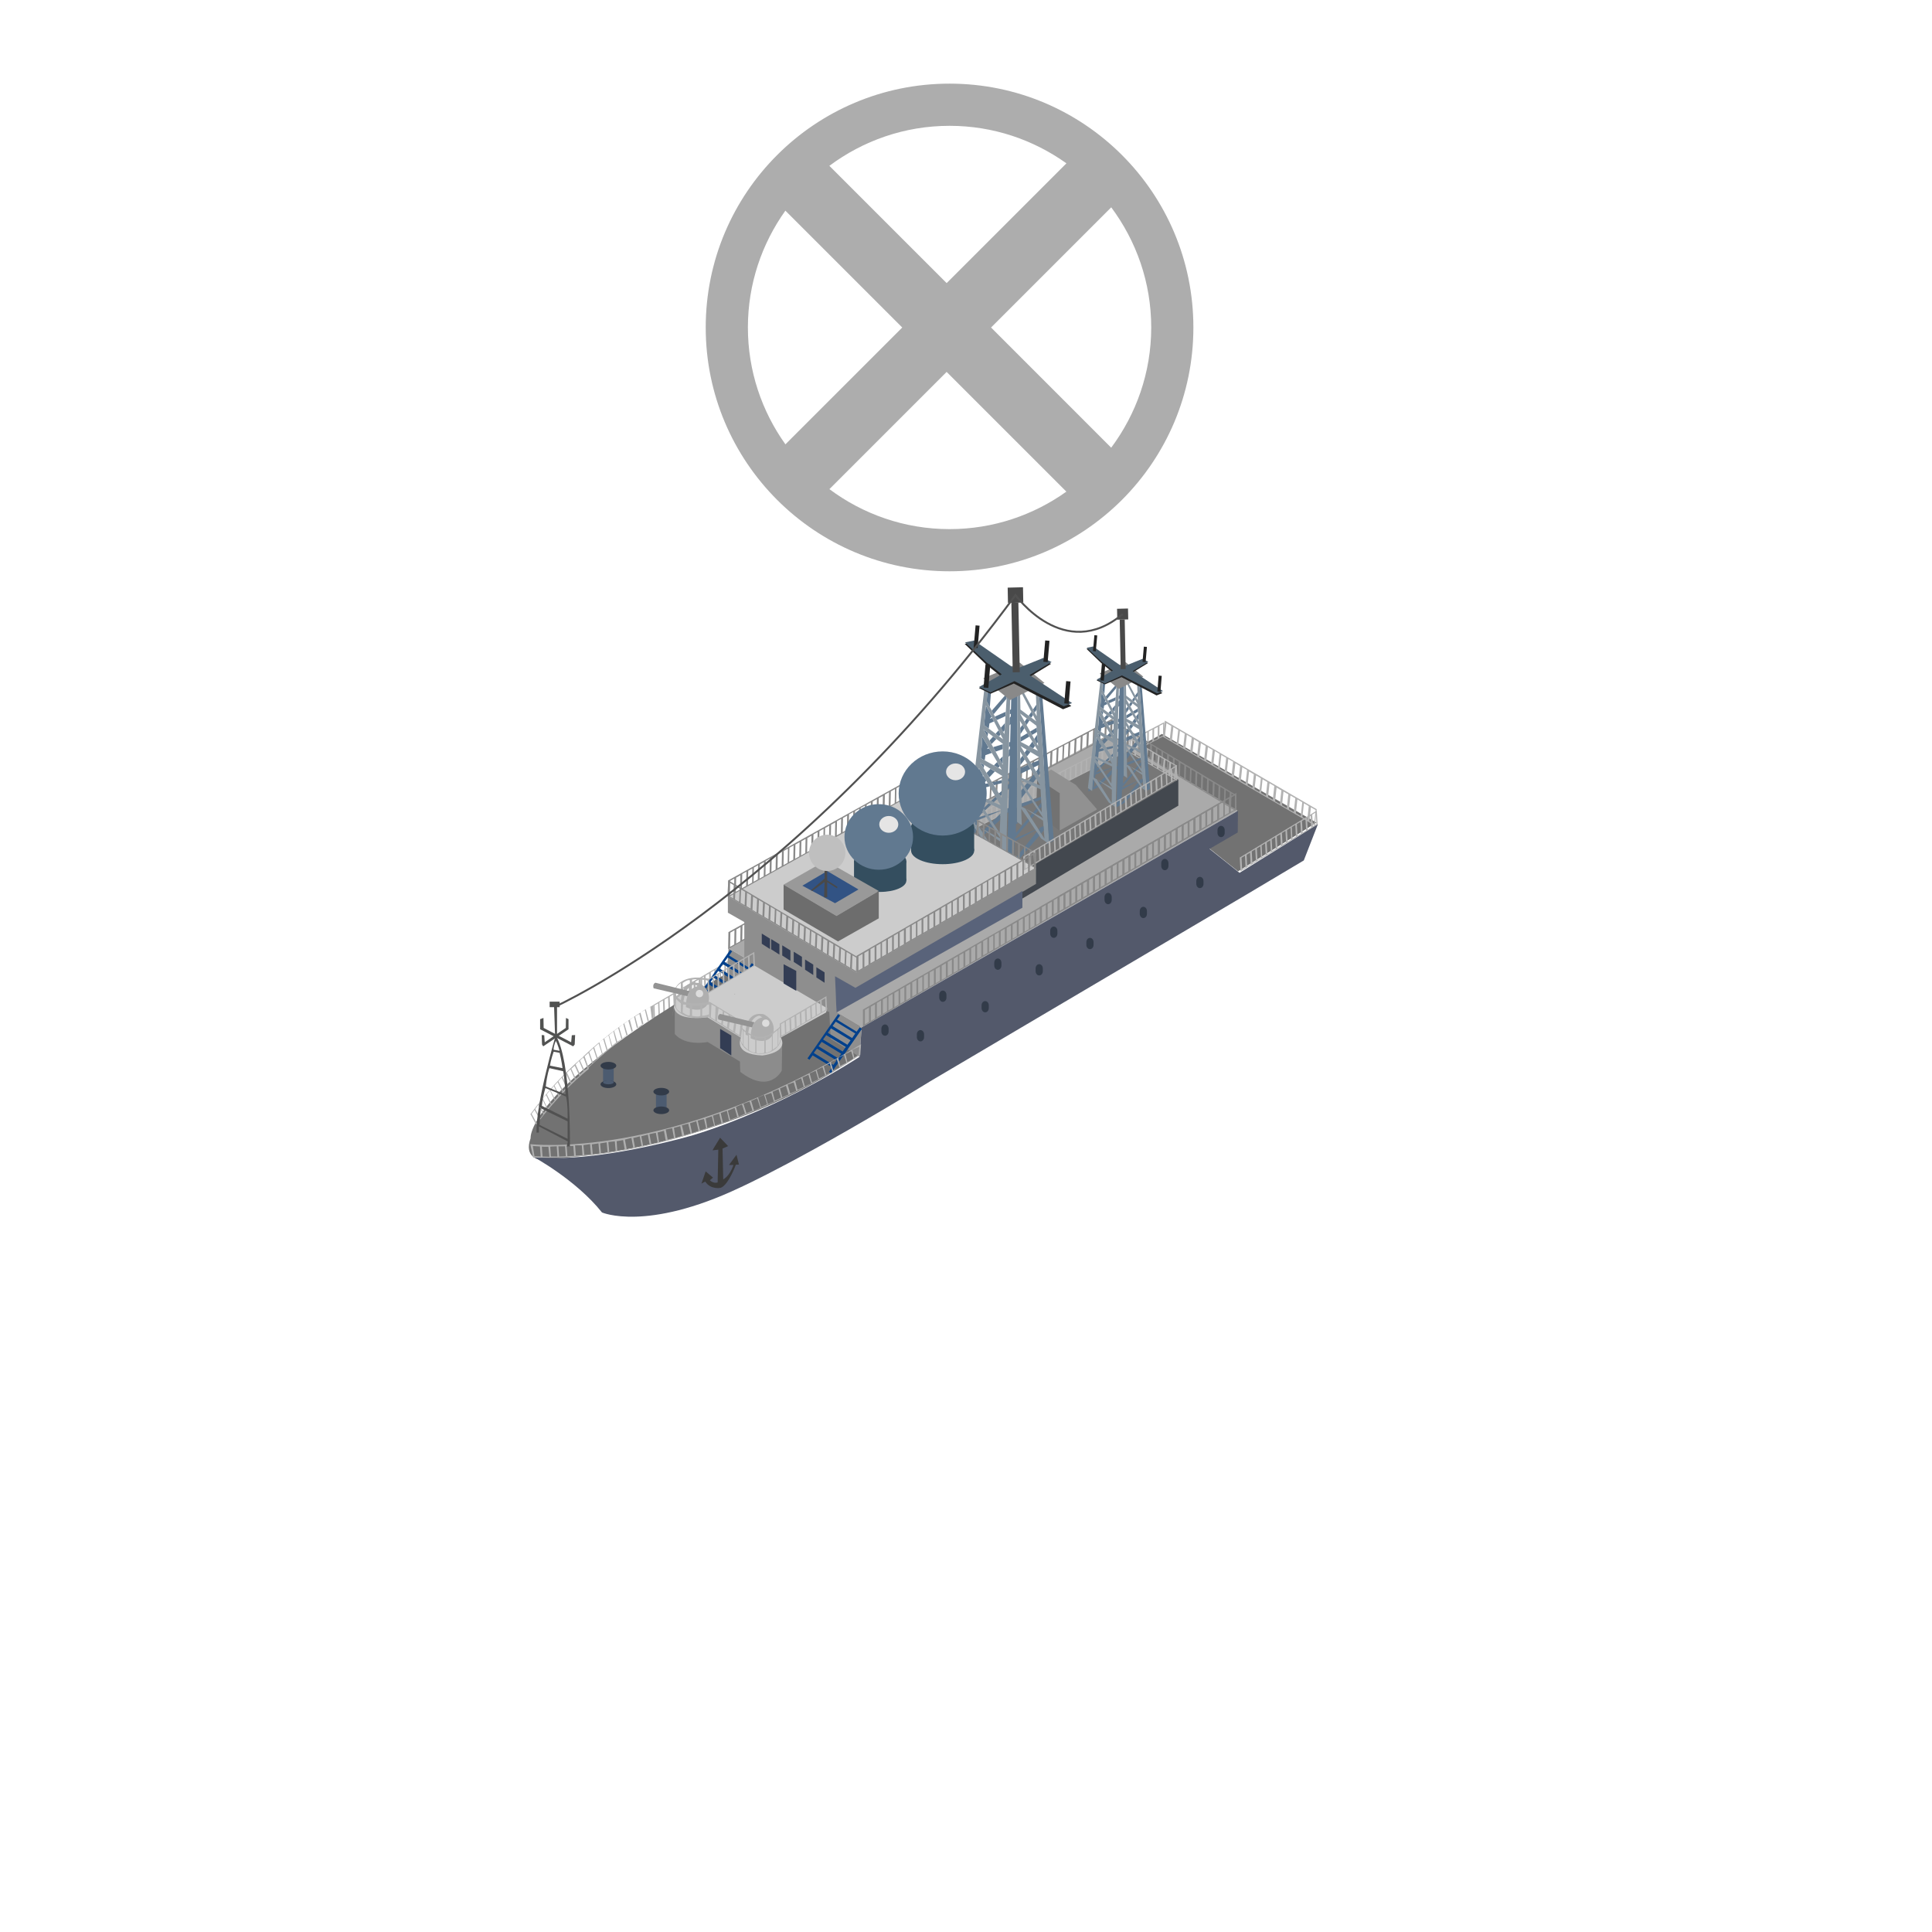 <?xml version="1.0" encoding="utf-8"?>
<!-- Generator: Adobe Illustrator 16.0.0, SVG Export Plug-In . SVG Version: 6.00 Build 0)  -->
<!DOCTYPE svg PUBLIC "-//W3C//DTD SVG 1.1//EN" "http://www.w3.org/Graphics/SVG/1.1/DTD/svg11.dtd">
<svg version="1.1" id="Layer_1" xmlns="http://www.w3.org/2000/svg" xmlns:xlink="http://www.w3.org/1999/xlink" x="0px" y="0px"
	 width="200px" height="200px" viewBox="0 0 200 200" enable-background="new 0 0 200 200" xml:space="preserve">
<path fill="#B2B2B2" d="M67.625,104.961l0.015,0.409l-0.015,0.007v0.124l4.898-2.89l-0.07-1.418l-4.83,2.847L67.625,104.961
	L67.625,104.961z M72.33,101.406l0.042,1.203l-0.368,0.216l-0.042-1.204L72.33,101.406z M71.798,101.709l0.042,1.205l-0.364,0.215
	l-0.046-1.203L71.798,101.709z M71.297,102.009l0.045,1.202l-0.37,0.215l-0.045-1.201L71.297,102.009z M70.767,102.311l0.043,1.203
	l-0.367,0.217l-0.043-1.203L70.767,102.311z M70.226,102.652l0.043,1.203l-0.364,0.217l-0.045-1.203L70.226,102.652z
	 M69.693,102.955l0.045,1.203l-0.368,0.217l-0.043-1.202L69.693,102.955z M69.157,103.262l0.043,1.203l-0.364,0.215l-0.046-1.201
	L69.157,103.262z M68.626,103.566l0.045,1.199l-0.366,0.219l-0.045-1.201L68.626,103.566z M68.125,103.865l0.044,1.199l-0.365,0.221
	l-0.047-1.205L68.125,103.865z"/>
<path fill="#B2B2B2" d="M70.806,103.094l0.015,0.407l-0.015,0.008v0.127l4.898-2.895l-0.068-1.417l-4.832,2.848L70.806,103.094
	L70.806,103.094z M75.508,99.537l0.043,1.204l-0.37,0.215l-0.04-1.202L75.508,99.537z M74.979,99.84l0.042,1.204l-0.367,0.217
	l-0.045-1.203L74.979,99.84z M74.478,100.143l0.045,1.201l-0.37,0.217l-0.043-1.203L74.478,100.143z M73.945,100.443l0.045,1.204
	l-0.366,0.217l-0.045-1.201L73.945,100.443z M73.405,100.781l0.045,1.205l-0.367,0.217l-0.045-1.204L73.405,100.781z
	 M72.874,101.088l0.045,1.203l-0.368,0.219l-0.043-1.207L72.874,101.088z M72.337,101.396l0.044,1.201l-0.365,0.215l-0.045-1.201
	L72.337,101.396z M71.807,101.697l0.045,1.201l-0.366,0.217l-0.045-1.201L71.807,101.697z M71.306,101.998l0.043,1.199l-0.363,0.219
	l-0.047-1.204L71.306,101.998z"/>
<path fill="#B2B2B2" d="M73.409,101.584l-0.005-0.262c-3.032-0.598-3.552,1.101-3.552,1.101v1.56
	c0.338-1.948,3.578-1.104,3.578-1.104l-0.013-0.84l-0.017,0.552l-0.711-0.118v-1.057C72.687,101.418,73.214,101.445,73.409,101.584z
	 M70.484,102.706c-0.224,0.185-0.505,0.46-0.505,0.46v-0.809c0-0.275,0.501-0.594,0.501-0.594L70.484,102.706z M71.416,102.537
	l-0.701,0.054l-0.04-0.829c0,0,0.559-0.42,0.741-0.271V102.537z M72.504,102.465h-0.863v-1.047c0,0,0.682-0.146,0.863,0V102.465z"/>
<path fill="#727272" d="M54.927,117.831c0,0-0.735-6.36,27.903-21.172l37.454-20.685l16,9.179l-8.123,5.049l-3.106-2.478
	l2.924-1.698l0.021-2.248l-38.958,22.424l-0.209,3.046c0,0-12.729,9.805-33.045,10.786
	C55.785,120.034,54.224,119.757,54.927,117.831z"/>
<path fill="#B2B2B2" d="M120.525,74.752l-8.26,4.339l-0.021,1.437l8.274-4.35L120.525,74.752z M112.428,80.338l0.016-1.206
	l0.367-0.196l-0.006,1.204L112.428,80.338z M112.971,80.059l0.014-1.2l0.377-0.2l-0.018,1.204L112.971,80.059z M113.523,79.749
	l0.018-1.206l0.377-0.202l-0.016,1.205L113.523,79.749z M114.068,79.47l0.02-1.204l0.376-0.197l-0.015,1.206L114.068,79.47z
	 M114.586,79.198l0.014-1.206l0.377-0.2l-0.016,1.207L114.586,79.198z M115.132,78.92l0.015-1.206l0.377-0.198l-0.016,1.206
	L115.132,78.92z M115.663,78.632l0.015-1.203l0.377-0.207l-0.016,1.206L115.663,78.632z M116.209,78.354l0.016-1.203l0.375-0.198
	l-0.01,1.201L116.209,78.354z M116.766,78.039l0.014-1.205l0.38-0.196l-0.017,1.203L116.766,78.039z M117.309,77.765l0.017-1.205
	l0.375-0.2l-0.011,1.203L117.309,77.765z M117.826,77.491l0.014-1.203l0.379-0.2l-0.018,1.203L117.826,77.491z M118.367,77.212
	l0.016-1.203l0.379-0.198l-0.014,1.205L118.367,77.212z M118.916,76.929l0.014-1.204l0.373-0.2l-0.008,1.206L118.916,76.929z
	 M119.459,76.655l0.018-1.208l0.377-0.198l-0.018,1.206L119.459,76.655z M120.031,75.138l0.377-0.196l-0.012,1.201l-0.381,0.202
	L120.031,75.138z"/>
<polygon fill="#AAAAAA" points="96.875,85.582 114.906,75.969 128.152,83.929 89.194,106.357 75.416,98.157 89.531,90.171 "/>
<path fill="#898989" d="M94.109,86.078L75.405,96.491l-0.031,1.757l18.72-10.44L94.109,86.078z M76.01,97.771l-0.431,0.24
	l0.027-1.468l0.428-0.244L76.01,97.771z M76.634,97.434l-0.431,0.242l0.024-1.467l0.431-0.24L76.634,97.434z M77.269,97.056
	l-0.433,0.243l0.024-1.47l0.433-0.24L77.269,97.056z M77.89,96.72l-0.433,0.24l0.026-1.468l0.431-0.24L77.89,96.72z M78.477,96.39
	l-0.432,0.242l0.026-1.47l0.431-0.242L78.477,96.39z M79.099,96.053l-0.431,0.243l0.025-1.469l0.431-0.242L79.099,96.053z
	 M79.707,95.705l-0.429,0.242l0.025-1.469l0.43-0.242L79.707,95.705z M80.329,95.372l-0.431,0.242l0.026-1.471l0.431-0.243
	L80.329,95.372z M80.965,94.991l-0.431,0.242l0.024-1.469l0.431-0.24L80.965,94.991z M81.587,94.657l-0.431,0.24l0.024-1.469
	l0.431-0.242L81.587,94.657z M82.174,94.326l-0.43,0.242l0.024-1.469l0.431-0.244L82.174,94.326z M82.797,93.991l-0.433,0.242
	l0.026-1.466l0.433-0.245L82.797,93.991z M83.417,93.65l-0.433,0.24l0.027-1.468l0.433-0.24L83.417,93.65z M84.039,93.313
	l-0.431,0.243l0.027-1.47l0.43-0.242L84.039,93.313z M84.673,92.937l-0.429,0.24l0.025-1.468l0.431-0.241L84.673,92.937z
	 M85.297,92.602l-0.431,0.24l0.024-1.467l0.433-0.242L85.297,92.602z M85.884,92.271l-0.431,0.241l0.026-1.469l0.433-0.242
	L85.884,92.271z M86.505,91.935l-0.43,0.242l0.024-1.469l0.431-0.24L86.505,91.935z M87.119,91.565l-0.431,0.242l0.025-1.47
	l0.431-0.24L87.119,91.565z M87.741,91.23l-0.431,0.241l0.025-1.468l0.432-0.242L87.741,91.23z M88.375,90.851l-0.431,0.24
	l0.027-1.468l0.431-0.244L88.375,90.851z M88.998,90.514l-0.431,0.242l0.027-1.469l0.43-0.242L88.998,90.514z M89.587,90.182
	l-0.431,0.244l0.024-1.471l0.433-0.241L89.587,90.182z M90.208,89.849l-0.433,0.24l0.026-1.467l0.431-0.242L90.208,89.849z
	 M90.837,89.508l-0.431,0.244l0.022-1.471l0.433-0.241L90.837,89.508z M91.46,89.175l-0.433,0.242l0.027-1.469l0.433-0.24
	L91.46,89.175z M92.095,88.798l-0.43,0.24l0.024-1.469l0.432-0.242L92.095,88.798z M92.716,88.461l-0.434,0.24l0.028-1.467
	l0.434-0.242L92.716,88.461z M93.301,88.131l-0.43,0.242l0.024-1.47l0.433-0.24L93.301,88.131z M93.925,87.792l-0.432,0.244
	l0.026-1.469l0.432-0.24L93.925,87.792z"/>
<path fill="#898989" d="M115.176,74.386l-18.96,9.933l-0.078,1.756l18.983-9.96L115.176,74.386z M96.79,85.613l-0.437,0.232
	l0.061-1.469l0.434-0.232L96.79,85.613z M97.418,85.295l-0.435,0.23l0.061-1.468l0.434-0.229L97.418,85.295z M98.063,84.932
	l-0.438,0.23l0.066-1.469l0.434-0.229L98.063,84.932z M98.691,84.613l-0.435,0.229l0.063-1.466l0.436-0.232L98.691,84.613z
	 M99.286,84.297l-0.434,0.227l0.063-1.466l0.434-0.23L99.286,84.297z M99.917,83.978l-0.434,0.232l0.059-1.467l0.437-0.23
	L99.917,83.978z M100.536,83.646l-0.437,0.229l0.063-1.469l0.438-0.232L100.536,83.646z M101.167,83.325l-0.437,0.232l0.061-1.468
	l0.439-0.232L101.167,83.325z M101.809,82.962l-0.437,0.232l0.063-1.47l0.438-0.23L101.809,82.962z M102.439,82.645l-0.436,0.232
	l0.063-1.468l0.438-0.232L102.439,82.645z M103.037,82.327l-0.436,0.232l0.061-1.467l0.436-0.232L103.037,82.327z M103.668,82.01
	l-0.438,0.229l0.063-1.468l0.438-0.232L103.668,82.01z M104.299,81.685l-0.438,0.232l0.063-1.465l0.438-0.232L104.299,81.685z
	 M104.927,81.366l-0.434,0.232l0.062-1.47l0.436-0.231L104.927,81.366z M105.572,81.003l-0.436,0.23l0.063-1.47l0.436-0.229
	L105.572,81.003z M106.203,80.686l-0.436,0.229l0.06-1.467l0.438-0.231L106.203,80.686z M106.797,80.37l-0.436,0.229l0.063-1.467
	l0.436-0.231L106.797,80.37z M107.428,80.049l-0.438,0.232l0.066-1.467l0.435-0.232L107.428,80.049z M108.05,79.694l-0.434,0.23
	l0.06-1.467l0.438-0.231L108.05,79.694z M108.682,79.375l-0.435,0.229l0.063-1.468l0.434-0.232L108.682,79.375z M109.326,79.012
	l-0.434,0.232l0.06-1.468l0.438-0.232L109.326,79.012z M109.957,78.695l-0.438,0.23l0.063-1.468l0.436-0.229L109.957,78.695z
	 M110.551,78.377l-0.435,0.23l0.063-1.468l0.434-0.228L110.551,78.377z M111.182,78.059l-0.438,0.23l0.064-1.468l0.436-0.231
	L111.182,78.059z M111.82,77.735l-0.438,0.23l0.063-1.468l0.435-0.229L111.82,77.735z M112.451,77.416l-0.438,0.23l0.062-1.467
	l0.437-0.232L112.451,77.416z M113.096,77.053l-0.436,0.23l0.063-1.468l0.437-0.232L113.096,77.053z M113.727,76.734l-0.438,0.232
	l0.063-1.469l0.436-0.229L113.727,76.734z M114.32,76.418l-0.438,0.23l0.063-1.467l0.437-0.229L114.32,76.418z M114.951,76.099
	l-0.438,0.232l0.063-1.47l0.438-0.229L114.951,76.099z"/>
<polygon fill="#777777" points="105.838,90.768 121.98,80.694 116.84,77.641 98.802,86.855 "/>
<polygon fill="#43484F" points="106.834,89.667 121.98,80.694 121.98,83.401 105.838,93.016 105.838,92.235 107.041,91.5 "/>
<path fill="#B2B2B2" d="M116.906,76.287l-16.518,8.353l-0.041,1.438l16.535-8.373L116.906,76.287z M100.908,85.694l-0.375,0.195
	l0.029-1.206l0.379-0.191L100.908,85.694z M101.463,85.427l-0.381,0.189l0.029-1.198l0.381-0.196L101.463,85.427z M102.02,85.117
	l-0.377,0.197l0.033-1.203l0.379-0.196L102.02,85.117z M102.568,84.854l-0.379,0.191l0.035-1.205l0.377-0.189L102.568,84.854z
	 M103.086,84.587l-0.381,0.192l0.033-1.201l0.381-0.195L103.086,84.587z M103.639,84.318l-0.381,0.195l0.035-1.208l0.375-0.193
	L103.639,84.318z M104.176,84.037l-0.38,0.197l0.031-1.204l0.38-0.198L104.176,84.037z M104.729,83.771l-0.383,0.193l0.03-1.204
	l0.38-0.193L104.729,83.771z M105.288,83.464l-0.382,0.191l0.031-1.204l0.383-0.193L105.288,83.464z M105.838,83.194l-0.384,0.196
	l0.032-1.205l0.385-0.196L105.838,83.194z M106.354,82.93l-0.379,0.196l0.032-1.203l0.378-0.195L106.354,82.93z M106.904,82.662
	l-0.385,0.191l0.033-1.204l0.383-0.195L106.904,82.662z M107.454,82.386l-0.38,0.195l0.029-1.202l0.379-0.196L107.454,82.386z
	 M108.004,82.122l-0.384,0.194l0.032-1.207l0.383-0.193L108.004,82.122z M108.564,81.813l-0.388,0.196l0.036-1.205l0.383-0.191
	L108.564,81.813z M109.113,81.547l-0.383,0.191l0.033-1.201l0.381-0.194L109.113,81.547z M109.631,81.281l-0.384,0.192l0.032-1.201
	l0.381-0.194L109.631,81.281z M110.184,81.013l-0.387,0.195l0.033-1.204l0.38-0.193L110.184,81.013z M110.723,80.712l-0.381,0.197
	l0.034-1.205l0.38-0.193L110.723,80.712z M111.271,80.444l-0.379,0.194l0.032-1.203l0.377-0.195L111.271,80.444z M111.834,80.14
	l-0.381,0.197l0.033-1.206l0.381-0.195L111.834,80.14z M112.381,79.87l-0.377,0.196l0.033-1.206l0.379-0.193L112.381,79.87z
	 M112.9,79.605L112.52,79.8l0.031-1.201l0.383-0.196L112.9,79.605z M113.449,79.339l-0.381,0.192l0.033-1.201l0.381-0.195
	L113.449,79.339z M114.006,79.066l-0.381,0.193l0.031-1.203l0.38-0.193L114.006,79.066z M114.557,78.799l-0.383,0.195l0.032-1.206
	l0.382-0.193L114.557,78.799z M115.117,78.495l-0.381,0.193l0.033-1.2l0.377-0.196L115.117,78.495z M115.667,78.226l-0.384,0.195
	l0.029-1.204l0.386-0.195L115.667,78.226z M116.184,77.96l-0.381,0.194l0.032-1.203l0.384-0.195L116.184,77.96z M116.732,77.689
	l-0.383,0.193l0.037-1.201l0.379-0.193L116.732,77.689z"/>
<polyline fill="#8E8E8E" points="75.349,94.483 77.049,95.449 77.049,99.128 75.416,98.157 75.235,101.064 85.845,104.758 
	85.998,107.541 88.98,109.4 89.194,106.357 86.595,104.811 86.503,101.186 88.752,102.379 107.248,91.5 107.248,89.895 
	80.491,92.695 75.349,92.787 75.349,94.348 "/>
<g>
	<polyline fill="#919191" points="113.534,83.814 109.703,85.972 107.373,80.578 108.809,79.66 111.355,81.243 113.534,83.746 	"/>
	<polygon fill="#727272" points="107.248,84.295 107.373,80.578 109.703,82.116 109.703,85.972 	"/>
</g>
<g>
	<g>
		<g>
			<path fill="#8795A0" d="M108.616,87.264l-1.14-16.664l-0.009-0.083l-0.288-0.225l0.098,2.664l0.021,0.523l0.022,0.658
				l-0.207-0.38l-0.17-0.315l-1.315-2.403l-0.062-1.456l-0.022-0.536l-0.22-0.169l-0.057,16.197l0.063,0.045l0.444,0.306
				l-0.061-1.709l0.693,1.035l0.158,0.238l0.602,0.901l0.031,0.042l0.119,0.183l0.269,0.398l0.192,0.287l0.574,0.393l0.18,0.126
				l0.096,0.063L108.616,87.264z M107.838,84.095l-0.222-0.334l-0.166-0.255l-0.321-0.485l-0.171-0.267l-0.604-0.921l-0.295-0.445
				l-0.412-0.636l0.668,0.31l0.459,0.211l0.945,0.436l0.04,0.771l0.017,0.293l0.014,0.329l0.025,0.435L107.838,84.095z
				 M105.596,77.79l0.256,0.433l0.229,0.393l0.338,0.566l0.254,0.425l0.336,0.569l0.259,0.438l0.407,0.693l-0.709-0.289
				l-0.463-0.189l-0.828-0.339l-0.01-0.397l-0.019-0.579l-0.012-0.31l-0.013-0.648L105.596,77.79z M105.588,74.632l0.248,0.41
				l0.205,0.346l0.307,0.514l0.209,0.346l0.313,0.523l0.275,0.453l0.299,0.504l-0.493-0.254l-0.419-0.22l-0.863-0.453v-0.023
				l-0.018-0.46l-0.012-0.32l-0.025-0.637L105.588,74.632z M107.555,78.695l0.03,0.47l0.021,0.24l0.049,0.685l0.035,0.471
				l-0.174-0.283l-0.259-0.425l-0.253-0.408l-0.251-0.408l-0.442-0.724l-0.242-0.396l-0.414-0.68l0.632,0.375l0.383,0.234
				l0.858,0.512L107.555,78.695z M107.314,75.33l0.033,0.444l0.024,0.28l0.063,0.776l0.031,0.39l-0.139-0.249l-0.268-0.479
				l-0.226-0.414l-0.196-0.354l-0.375-0.678l-0.199-0.348l-0.461-0.838l0.687,0.517l0.274,0.207l0.729,0.549L107.314,75.33z
				 M106.764,73.695l0.174,0.328l0.34,0.654l-0.518-0.385l-0.271-0.2l-0.854-0.638l-0.039-1.999L106.764,73.695z M107.779,86.281
				l-0.264-0.412l-0.052-0.081l-0.011-0.019l-0.664-1.042l-0.155-0.247l-0.493-0.78l-0.328-0.173l-0.041-0.023l-0.012-0.335
				l-0.007-0.103l-0.002-0.005l0.003,0.003l-0.018-0.417l-0.032-0.806l-0.015-0.599l0.22,0.335l0.297,0.442l0.539,0.805l0.187,0.271
				l0.383,0.572l0.168,0.252l0.508,0.763l-0.799-0.425l-0.258-0.136l-0.793-0.423l0.729,0.501l0.232,0.162l0.875,0.599l0.041,0.559
				l0.037,0.437l0.071,0.875L107.779,86.281z"/>
			<polygon fill="none" points="101.536,82.762 101.496,83.2 101.805,83.676 102.348,83.158 			"/>
			<polygon fill="none" points="103.596,83.772 102.611,83.289 101.957,83.901 102.229,84.315 103.592,83.895 			"/>
			<polygon fill="none" points="104.111,73.679 104.195,72.333 102.859,73.947 102.986,74.184 			"/>
			<polygon fill="none" points="103.592,83.938 102.324,84.458 102.713,85.056 103.576,84.203 			"/>
			<polygon fill="none" points="103.479,86.222 103.543,84.87 102.953,85.422 			"/>
			<polygon fill="none" points="101.609,83.861 101.453,83.628 101.414,84.05 			"/>
			<polygon fill="none" points="101.968,84.394 101.76,84.084 101.167,84.64 			"/>
			<polygon fill="none" points="102.532,85.234 102.08,84.559 101.178,84.925 101.105,85.458 101.352,85.59 101.875,85.883 			"/>
			<polygon fill="none" points="103.602,75.338 104.033,74.851 104.078,74.14 103.178,74.546 			"/>
			<polygon fill="none" points="101.361,86.388 101.041,85.909 100.912,86.836 			"/>
			<polygon fill="none" points="105.646,80.75 106.057,81.386 106.313,81.06 			"/>
			<polygon fill="none" points="104.396,83.648 104.447,81.572 104.322,81.689 104.27,83.686 			"/>
			<polygon fill="none" points="107.771,82.772 107.129,83.017 107.45,83.504 107.786,83.1 			"/>
			<polygon fill="none" points="105.596,77.79 105.617,78.557 105.852,78.223 			"/>
			<polygon fill="none" points="104.458,81.143 104.465,80.875 104.34,80.905 104.332,81.264 			"/>
			<polygon fill="none" points="107.672,81.307 107.262,80.616 106.959,81.02 			"/>
			<polygon fill="none" points="107.716,81.709 106.768,81.273 106.352,81.831 106.956,82.752 107.755,82.48 			"/>
			<polygon fill="none" points="104.535,73.491 104.654,73.436 104.684,72.287 105.07,72.055 105.111,71.231 104.348,72.153 
				104.564,72.321 			"/>
			<polygon fill="none" points="103.691,82.598 103.698,82.271 103.568,82.392 			"/>
			<polygon fill="none" points="103.957,75.997 103.982,75.625 103.838,75.776 			"/>
			<polygon fill="none" points="107.838,84.095 107.811,83.537 107.616,83.761 			"/>
			<polygon fill="none" points="103.796,79.162 103.798,78.998 103.738,79.059 			"/>
			<polygon fill="none" points="102.672,77.941 102.01,78.174 101.938,78.711 102.887,79.227 103.229,78.878 			"/>
			<polygon fill="none" points="103.493,78.606 103.805,78.289 103.811,77.544 103.061,77.809 			"/>
			<polygon fill="none" points="102.986,79.863 102.406,80.479 102.709,80.98 103.73,80.75 103.74,80.321 			"/>
			<polygon fill="none" points="105.664,80.492 106.494,80.831 107.004,80.176 106.668,79.605 105.654,80.095 			"/>
			<polygon fill="none" points="102.26,81.083 102.102,80.809 101.73,81.2 			"/>
			<polygon fill="none" points="103.584,83.358 103.215,82.724 102.873,83.043 			"/>
			<polygon fill="none" points="102.123,77.015 102.123,77.013 102.123,77.017 			"/>
			<polygon fill="none" points="103.605,86.84 102.77,85.591 102.242,86.087 			"/>
			<polygon fill="none" points="102.439,81.4 101.65,81.606 101.564,82.462 102.596,82.92 103.066,82.473 			"/>
			<polygon fill="none" points="102.393,77.469 102.329,77.359 102.156,77.539 			"/>
			<polygon fill="none" points="103.698,79.675 103.492,79.322 103.346,79.48 			"/>
			<polygon fill="none" points="103.416,82.138 103.711,81.858 103.727,81.065 102.896,81.283 			"/>
			<polygon fill="none" points="102.457,73.815 102.422,73.749 102.414,73.861 			"/>
			<polygon fill="none" points="103.539,89.05 103.563,87.125 102.167,86.159 101.879,86.426 			"/>
			<polygon fill="none" points="102.709,74.31 102.65,74.195 102.468,74.418 			"/>
			<polygon fill="none" points="101.831,85.926 101.352,85.59 101.669,86.09 			"/>
			<polygon fill="none" points="102.287,75.859 102.229,76.283 102.434,76.662 102.802,76.247 			"/>
			<polygon fill="none" points="103.145,76.503 102.637,77.035 102.809,77.345 103.814,77.04 103.814,77.008 			"/>
			<polygon fill="none" points="101.875,79.186 101.833,79.533 102.123,80.013 102.537,79.587 			"/>
			<polygon fill="none" points="102.352,75.425 103.061,75.954 103.369,75.604 102.896,74.677 102.43,74.885 			"/>
			<polygon fill="none" points="103.842,76.539 103.588,76.037 103.414,76.218 			"/>
			<polygon fill="none" points="101.816,80.327 101.742,80.206 101.717,80.429 			"/>
			<polygon fill="none" points="107.32,74.138 107.299,73.479 107.113,73.758 			"/>
			<polygon fill="none" points="107.465,85.784 107.52,85.865 107.684,85.669 			"/>
			<polygon fill="none" points="105.605,73.861 106.07,74.697 106.292,74.378 			"/>
			<polygon fill="none" points="106.266,75.045 106.639,75.727 107.314,75.33 107.295,75.132 106.566,74.585 			"/>
			<polygon fill="none" points="107.779,86.281 108.129,86.831 108.057,85.956 			"/>
			<polygon fill="none" points="107.279,74.673 106.941,74.02 106.76,74.29 			"/>
			<polygon fill="none" points="104.473,80.584 104.535,78.211 104.406,78.343 104.35,80.611 			"/>
			<polygon fill="none" points="107.063,76.492 107.373,76.054 107.35,75.774 106.838,76.078 			"/>
			<polygon fill="none" points="108.021,85.518 107.977,84.958 107.104,84.36 106.792,84.725 107.454,85.766 107.684,85.669 			"/>
			<polygon fill="none" points="107.314,83.667 106.932,83.095 105.813,83.523 106.141,83.697 106.938,84.118 			"/>
			<polygon fill="none" points="107.469,77.223 107.438,76.831 107.33,76.972 			"/>
			<polygon fill="none" points="107.99,84.681 107.482,83.918 107.191,84.256 			"/>
			<polygon fill="none" points="106.207,82.021 105.742,82.643 105.757,83.061 105.754,83.057 105.755,83.064 105.762,83.167 
				106.75,82.826 			"/>
			<polygon fill="none" points="106.141,83.697 106.637,84.477 106.869,84.198 			"/>
			<polygon fill="none" points="105.639,73.449 106.492,74.087 106.764,73.695 105.596,71.451 			"/>
			<polygon fill="none" points="105.689,81.242 105.709,81.834 105.91,81.575 			"/>
			<polygon fill="none" points="106.311,78.309 106.757,79.035 107.555,78.695 107.527,78.353 106.672,77.841 			"/>
			<polygon fill="none" points="105.664,76.798 106.531,77.25 106.869,76.77 106.557,76.249 105.664,76.775 			"/>
			<polygon fill="none" points="104.568,76.81 104.617,74.96 104.493,75.088 104.447,76.849 			"/>
			<polygon fill="none" points="105.65,76.314 106.348,75.901 106.041,75.387 105.639,75.993 			"/>
			<polygon fill="none" points="104.635,74.169 104.643,73.887 104.521,73.938 104.512,74.304 			"/>
			<polygon fill="none" points="105.639,79.517 106.416,79.182 106.08,78.616 105.631,79.205 			"/>
			<polygon fill="none" points="104.551,77.521 104.555,77.282 104.436,77.325 104.427,77.648 			"/>
			<polygon fill="none" points="107.689,80.561 107.652,80.088 107.516,80.278 			"/>
			<polygon fill="none" points="105.588,74.632 105.613,75.358 105.836,75.04 			"/>
			<polygon fill="none" points="107.443,77.727 107.141,77.223 106.949,77.473 			"/>
			<polygon fill="none" points="105.17,85.308 105.17,86.222 106.406,84.751 105.713,83.716 105.775,85.425 105.329,85.121 
				105.329,85.244 			"/>
			<polygon fill="none" points="105.654,77.231 106.068,77.911 106.281,77.606 			"/>
			<polygon fill="none" points="107.257,79.853 107.605,79.403 107.585,79.164 107.004,79.445 			"/>
			<polygon fill="none" points="104.945,89.05 107.316,86.114 107.195,85.934 105.025,87.12 			"/>
			<polygon fill="none" points="107.168,85.89 106.566,84.989 104.988,86.84 			"/>
			<polygon fill="#617990" points="107.191,84.256 107.482,83.918 107.314,83.667 106.938,84.118 			"/>
			<polygon fill="#617990" points="107.299,73.479 107.277,72.956 106.941,73.441 107.113,73.758 			"/>
			<polygon fill="#617990" points="106.08,78.616 105.852,78.223 105.617,78.557 105.631,79.205 			"/>
			<polygon fill="#617990" points="108.354,87.41 108.529,87.316 108.35,87.19 			"/>
			<polygon fill="#617990" points="106.869,84.198 106.637,84.477 106.792,84.725 107.104,84.36 			"/>
			<polygon fill="#617990" points="107.755,82.48 106.956,82.752 107.129,83.017 107.771,82.772 			"/>
			<polygon fill="#617990" points="107.004,79.445 107.585,79.164 107.555,78.695 106.757,79.035 			"/>
			<polygon fill="#617990" points="106.313,81.06 106.057,81.386 106.352,81.831 106.768,81.273 			"/>
			<polygon fill="#617990" points="106.75,82.826 105.762,83.167 105.773,83.5 105.813,83.523 106.932,83.095 			"/>
			<polygon fill="#617990" points="106.959,81.02 107.262,80.616 107.004,80.176 106.494,80.831 			"/>
			<polygon fill="#617990" points="106.292,74.378 106.07,74.697 106.266,75.045 106.566,74.585 			"/>
			<polygon fill="#617990" points="107.45,83.504 107.616,83.761 107.811,83.537 107.786,83.1 			"/>
			<polygon fill="#617990" points="109.092,87.002 107.771,70.427 107.477,70.6 108.616,87.264 			"/>
			<polygon fill="#617990" points="105.654,80.095 106.668,79.605 106.416,79.182 105.639,79.517 			"/>
			<polygon fill="#617990" points="106.76,74.29 106.941,74.02 106.764,73.695 106.492,74.087 			"/>
			<polygon fill="#617990" points="107.454,85.766 107.465,85.784 107.684,85.669 			"/>
			<polygon fill="#617990" points="107.516,80.278 107.652,80.088 107.605,79.403 107.257,79.853 			"/>
			<polygon fill="#617990" points="106.838,76.078 107.35,75.774 107.314,75.33 106.639,75.727 			"/>
			<polygon fill="#617990" points="107.33,76.972 107.438,76.831 107.373,76.054 107.063,76.492 			"/>
			<polygon fill="#617990" points="105.664,76.775 106.557,76.249 106.348,75.901 105.65,76.314 			"/>
			<polygon fill="#617990" points="108.021,85.518 107.684,85.669 107.52,85.865 107.779,86.281 108.057,85.956 			"/>
			<polygon fill="#617990" points="104.945,89.05 105.025,87.12 107.195,85.934 107.168,85.89 104.988,86.84 106.566,84.989 
				106.406,84.751 105.17,86.222 105.17,85.308 105.329,85.244 105.329,85.121 105.266,85.074 105.325,68.879 105.543,69.048 
				105.568,69.583 105.584,68.609 105.24,68.768 105.07,70.807 102.658,73.58 102.859,73.947 104.195,72.333 104.215,72.055 
				104.348,72.153 105.111,71.231 105.07,72.055 104.684,72.287 104.654,73.436 104.535,73.491 104.521,73.938 104.643,73.887 
				104.635,74.169 104.512,74.304 104.493,75.088 104.617,74.96 104.568,76.81 104.447,76.849 104.436,77.325 104.555,77.282 
				104.551,77.521 104.427,77.648 104.406,78.343 104.535,78.211 104.473,80.584 104.35,80.611 104.34,80.905 104.465,80.875 
				104.458,81.143 104.332,81.264 104.322,81.689 104.447,81.572 104.396,83.648 104.27,83.686 104.256,84.203 104.385,84.084 
				104.244,89.656 105.471,88.982 107.585,86.509 107.316,86.114 			"/>
			<polygon fill="#617990" points="106.281,77.606 106.068,77.911 106.311,78.309 106.672,77.841 			"/>
			<polygon fill="#617990" points="106.949,77.473 107.141,77.223 106.869,76.77 106.531,77.25 			"/>
			<polygon fill="#617990" points="105.91,81.575 105.709,81.834 105.742,82.643 106.207,82.021 			"/>
			<polygon fill="#617990" points="106.041,75.387 105.836,75.04 105.613,75.358 105.639,75.993 			"/>
			<polygon fill="#617990" points="102.348,83.158 101.805,83.676 101.957,83.901 102.611,83.289 			"/>
			<polygon fill="#617990" points="102.242,86.087 102.77,85.591 102.532,85.234 101.875,85.883 			"/>
			<polygon fill="#617990" points="102.08,84.559 101.968,84.394 101.167,84.64 101.76,84.084 101.609,83.861 101.414,84.05 
				101.453,83.628 101.055,83.028 100.936,84.891 100.928,84.889 100.936,84.894 100.902,85.344 101.105,85.458 101.178,84.925 			
				"/>
			<polygon fill="#617990" points="101.049,82.522 101.496,83.2 101.536,82.762 			"/>
			<polygon fill="#617990" points="103.414,76.218 103.588,76.037 103.369,75.604 103.061,75.954 			"/>
			<polygon fill="#617990" points="101.879,75.074 102.352,75.425 102.43,74.885 102.896,74.677 102.709,74.31 102.468,74.418 
				102.65,74.195 102.457,73.815 102.414,73.861 102.422,73.749 102.057,73.028 			"/>
			<polygon fill="#617990" points="101.879,86.426 102.167,86.159 101.831,85.926 101.669,86.09 			"/>
			<polygon fill="#617990" points="102.713,85.056 102.953,85.422 103.543,84.87 103.576,84.203 			"/>
			<polygon fill="#617990" points="103.592,83.895 102.229,84.315 102.324,84.458 103.592,83.938 			"/>
			<polygon fill="#617990" points="102.896,81.283 103.727,81.065 103.73,80.75 102.709,80.98 			"/>
			<polygon fill="#617990" points="103.568,82.392 103.698,82.271 103.711,81.858 103.416,82.138 			"/>
			<polygon fill="#617990" points="103.838,75.776 103.982,75.625 104.033,74.851 103.602,75.338 			"/>
			<polygon fill="#617990" points="103.738,79.059 103.798,78.998 103.805,78.289 103.493,78.606 			"/>
			<polygon fill="#617990" points="102.672,77.941 102.393,77.469 102.156,77.539 102.329,77.359 102.123,77.015 102.123,77.017 
				102.123,77.013 101.682,76.274 101.538,78.491 101.938,78.711 102.01,78.174 			"/>
			<polygon fill="#617990" points="102.887,79.227 103.346,79.48 103.492,79.322 103.229,78.878 			"/>
			<polygon fill="#617990" points="102.439,81.4 102.26,81.083 101.73,81.2 102.102,80.809 101.816,80.327 101.717,80.429 
				101.742,80.206 101.33,79.492 101.107,82.259 101.564,82.462 101.65,81.606 			"/>
			<polygon fill="#617990" points="102.596,82.92 102.873,83.043 103.215,82.724 103.066,82.473 			"/>
			<polygon fill="#617990" points="100.138,87.361 100.533,87.199 100.186,86.963 			"/>
			<polygon fill="#617990" points="101.466,78.935 101.833,79.533 101.875,79.186 			"/>
			<polygon fill="#617990" points="102.537,79.587 102.123,80.013 102.406,80.479 102.986,79.863 			"/>
			<polygon fill="#617990" points="102.802,76.247 102.434,76.662 102.637,77.035 103.145,76.503 			"/>
			<polygon fill="#617990" points="101.795,75.485 102.229,76.283 102.287,75.859 			"/>
			<polygon fill="#617990" points="100.912,86.836 101.041,85.909 100.805,85.556 100.702,87.131 101.449,86.828 101.576,86.708 
				101.361,86.388 			"/>
			<polygon fill="#617990" points="102.145,72.614 102.466,73.211 102.719,69.924 102.264,70.133 102.217,70.53 102.268,70.568 			
				"/>
			<polygon fill="#617990" points="103.061,77.809 103.811,77.544 103.814,77.04 102.809,77.345 			"/>
			<polygon fill="#617990" points="103.178,74.546 104.078,74.14 104.111,73.679 102.986,74.184 			"/>
			<path fill="#8795A0" d="M104.322,81.689l0.01-0.427l0.008-0.359l0.01-0.294l0.058-2.267l0.021-0.696l0.01-0.323l0.014-0.476
				l0.048-1.761l0.017-0.784l0.01-0.366l0.013-0.449l0.035-1.168l-0.22-0.168l-0.129-0.099l-0.022,0.278l-0.086,1.347l-0.031,0.461
				l-0.047,0.708l-0.049,0.773l-0.026,0.372l-0.117-0.22l-0.236-0.439l-0.426-0.792l-0.193-0.361l-0.125-0.238l-0.199-0.366
				l-0.195-0.367l-0.322-0.597l0.123-2.046l-0.051-0.04l-0.214-0.161l-1.932,16.512l0.118,0.08l0.347,0.236l0.155,0.112l0.015-0.178
				l0.103-1.575l0.236,0.355l0.32,0.48l0.215,0.32l1.512,2.257l1.027,0.708l0.141-5.474l0.014-0.516L104.322,81.689z
				 M103.727,81.065l-0.016,0.793l-0.013,0.413l-0.007,0.328l-0.123-0.206l-0.152-0.253l-0.52-0.855l-0.188-0.304l-0.303-0.501
				l-0.279-0.467l-0.29-0.478l-0.366-0.601l0.412,0.251l0.658,0.403l0.453,0.275l0.752,0.458l-0.012,0.431L103.727,81.065z
				 M103.584,83.358l-0.711-0.315L102.6,82.92l-1.029-0.458l-0.461-0.203l0.225-2.765l0.411,0.714l0.073,0.121l0.279,0.481
				l0.158,0.276l0.188,0.317l0.625,1.073l0.146,0.251L103.584,83.358z M103.698,79.675l-0.354-0.195l-0.457-0.249l-0.949-0.518
				l-0.402-0.221l0.146-2.216l0.438,0.739v0.002l0.207,0.342l0.063,0.108l0.279,0.472l0.559,0.936l0.262,0.445L103.698,79.675z
				 M103.811,77.544l-0.006,0.745l-0.007,0.708l-0.002,0.164l-0.058-0.103l-0.245-0.453l-0.433-0.8l-0.252-0.464l-0.172-0.31
				l-0.201-0.371l-0.205-0.381l-0.434-0.796l0.493,0.375l0.515,0.388l0.34,0.256l0.672,0.504v0.032L103.811,77.544z M102.422,73.749
				l0.035,0.064l0.193,0.382l0.057,0.115l0.189,0.367l0.473,0.927l0.219,0.433l0.258,0.502l-0.43-0.319l-0.355-0.267l-0.709-0.529
				l-0.469-0.353l0.176-2.044L102.422,73.749z M101.831,85.926l0.336,0.232l1.396,0.967l-0.022,1.925l-1.66-2.624l-0.214-0.336
				l-0.314-0.5l-0.246-0.134l-0.203-0.114l0.031-0.45l-0.004-0.003h0.004l0.118-1.862l0.4,0.601l0.155,0.234l0.152,0.222l0.204,0.31
				l0.114,0.164l0.451,0.674l0.24,0.357l0.836,1.249l-1.365-0.753l-0.369-0.205l-0.521-0.291L101.831,85.926z M103.479,86.222
				l-0.524-0.8l-0.24-0.366l-0.389-0.596l-0.095-0.145l-0.272-0.414l-0.151-0.227l-0.31-0.474l-0.447-0.676l0.485,0.238l0.811,0.396
				l0.27,0.131l0.984,0.481l-0.004,0.125l-0.003,0.043l-0.014,0.263l-0.035,0.669L103.479,86.222z"/>
		</g>
		<polygon fill="#898989" points="108.123,70.695 104.559,72.473 101.787,70.221 105.584,68.609 		"/>
	</g>
	<g>
		<polygon fill="#232323" points="99.865,66.656 100.799,66.459 104.613,69.174 105.061,69.491 107.945,68.292 108.801,68.725 
			106.518,70.117 110.904,73.079 110.044,73.422 104.953,70.762 102.539,71.815 101.337,71.228 103.652,70.039 102.063,68.765 		"/>
		<polygon fill="#4B5E6D" points="99.902,66.498 100.839,66.307 104.663,68.965 105.111,69.272 108.004,68.11 108.859,68.536 
			106.58,69.884 110.979,72.781 110.121,73.113 105.016,70.512 102.534,71.683 101.342,71.118 103.701,69.803 102.107,68.558 		"/>
		
			<rect x="100.911" y="64.684" transform="matrix(-0.996 -0.087 0.087 -0.996 196.083 140.289)" fill="#232323" width="0.413" height="2.322"/>
		
			<rect x="108.025" y="66.34" transform="matrix(-0.996 -0.085 0.085 -0.996 210.408 143.8)" fill="#232323" width="0.445" height="2.216"/>
		
			<rect x="101.967" y="68.791" transform="matrix(-0.997 -0.083 0.083 -0.997 198.267 148.263)" fill="#232323" width="0.5" height="2.435"/>
		
			<rect x="110.296" y="70.588" transform="matrix(-0.997 -0.083 0.083 -0.997 214.736 152.386)" fill="#232323" width="0.455" height="2.316"/>
	</g>
	<polygon fill="#494949" points="105.568,69.583 104.84,69.605 104.697,62.406 105.421,62.387 	"/>
	<polygon fill="#494949" points="105.93,62.372 104.344,62.417 104.314,60.832 105.9,60.792 	"/>
</g>
<path fill="#53596B" d="M55.195,119.742c0,0,4.413,2.372,7.122,5.771c0,0,4.588,2.019,14.273-2.572c0,0,6.63-2.982,19.721-11.016
	l32.646-19.274l6.012-3.58l1.467-3.765l-8.121,5.049l-3.106-2.479l2.922-1.698l0.021-2.248l-38.956,22.426l-0.212,3.043
	c0,0-7.847,5.231-17.164,8.093C71.816,117.493,61.444,120.555,55.195,119.742z"/>
<polygon fill="#CCCCCC" points="75.349,92.787 88.659,100.682 107.248,89.895 93.928,82.471 "/>
<g>
	<ellipse fill="#344E5F" cx="91.117" cy="89.138" rx="2.708" ry="1.171"/>
	<ellipse fill="#344E5F" cx="91.117" cy="91.16" rx="2.708" ry="1.171"/>
	<rect x="88.408" y="89.137" fill="#344E5F" width="5.417" height="2.021"/>
</g>
<polygon fill="#59637A" points="86.595,104.811 86.443,101.063 88.554,102.257 105.838,92.235 105.838,93.966 "/>
<path fill="#00408C" d="M77.818,99.708l-0.317,0.449l-2.027-1.239l0.317-0.44l-0.032-0.021l-0.181-0.119l-3.172,4.589l0.21,0.13
	l0.325-0.447l2.027,1.227l-0.191,0.271l0,0l-0.143,0.207l0.217,0.134l3.204-4.597L77.818,99.708z M75.088,103.604l-2.026-1.239
	l0.327-0.452l2.027,1.227L75.088,103.604z M75.58,102.906l-2.027-1.242l0.327-0.452l2.027,1.226L75.58,102.906z M76.05,102.207
	l-2.025-1.238l0.326-0.453l2.028,1.227L76.05,102.207z M76.544,101.514l-2.026-1.243l0.326-0.455l2.027,1.229L76.544,101.514z
	 M77.034,100.818l-2.027-1.243l0.327-0.455l2.025,1.228L77.034,100.818z"/>
<path fill="#8C8C8C" d="M69.852,104.215c0,0-0.034,1.516,3.387,1.102l3.462,2.11c0,0-0.921,1.697,2.32,1.722
	c0,0,1.802-0.098,1.954-1.309l-0.047,2.983c0,0-1.218,2.501-4.292,0.138c0,0-0.042-0.797-0.036-1.068l-3.34-2.026
	c0,0-2.295,0.479-3.408-0.828V104.215L69.852,104.215z"/>
<path fill="#CCCCCC" d="M85.631,104.375l-0.116,0.436l-4.683,2.594c0.827,1.607-1.929,1.859-1.929,1.859
	c-3.097-0.14-2.205-1.839-2.205-1.839l-3.462-2.11c-3.488,0.416-3.466-1.051-3.466-1.051s-0.412,2.244,0-0.051
	c0.414-2.295,3.213-1.238,3.213-1.238l5.072-3.051L85.631,104.375z"/>
<path fill="#B2B2B2" d="M73.254,102.313l0.015,0.408l-0.015,0.008v0.125l4.897-2.893l-0.067-1.417l-4.832,2.847L73.254,102.313
	L73.254,102.313z M77.958,98.756l0.043,1.201l-0.37,0.218l-0.042-1.202L77.958,98.756z M77.429,99.058l0.042,1.204l-0.366,0.217
	l-0.046-1.201L77.429,99.058z M76.926,99.359l0.045,1.204l-0.37,0.215l-0.043-1.201L76.926,99.359z M76.396,99.661l0.045,1.203
	l-0.367,0.218l-0.045-1.204L76.396,99.661z M75.855,100.001l0.045,1.206l-0.364,0.216l-0.047-1.205L75.855,100.001z M75.324,100.303
	l0.046,1.206l-0.369,0.22l-0.043-1.205L75.324,100.303z M74.788,100.613l0.043,1.203l-0.364,0.217l-0.046-1.203L74.788,100.613z
	 M74.255,100.918l0.045,1.201l-0.366,0.217l-0.045-1.201L74.255,100.918z M73.757,101.215l0.043,1.203l-0.363,0.217l-0.049-1.203
	L73.757,101.215z"/>
<polygon fill="#999999" points="81.118,91.576 86.595,94.818 90.969,92.235 85.461,89.099 "/>
<polygon fill="#6D6D6D" points="81.118,94.149 86.748,97.455 90.969,95.067 90.969,92.235 86.595,94.818 81.118,91.576 "/>
<polygon fill="#325384" points="83.062,91.686 85.631,90.171 88.866,92.075 86.443,93.499 "/>
<path fill="#AFAFAF" d="M70.715,103.982l-0.229-0.114c0,0-0.161-2.433,1.836-2.112c0,0,1.377,0.506,1.011,2.043
	c0,0-0.414,1.264-2.32,0.461c0,0-0.138-1.861,1.194-2.181l-0.269-0.159C71.937,101.916,70.92,101.848,70.715,103.982z"/>
<path fill="#B2B2B2" d="M72.687,105.156V104.1l0.71-0.117l0.018,0.549l0.013-0.84c0,0-3.238,0.85-3.576-1.102v1.561
	c0,0,0.516,1.697,3.552,1.103l0.003-0.265C73.214,105.127,72.687,105.156,72.687,105.156z M70.48,104.811
	c0,0-0.501-0.32-0.501-0.596v-0.806c0,0,0.279,0.274,0.505,0.459L70.48,104.811z M71.416,105.084
	c-0.182,0.148-0.741-0.273-0.741-0.273l0.04-0.828l0.701,0.055V105.084z M72.504,105.156c-0.182,0.148-0.863,0-0.863,0v-1.049h0.863
	V105.156z"/>
<path fill="#898989" d="M127.973,82.297l-13.002-7.849l-0.076,1.63l13.019,7.87L127.973,82.297z M115.479,76.324l-0.412-0.248
	l0.047-1.384l0.414,0.25L115.479,76.324z M116.072,76.671l-0.412-0.246l0.045-1.386l0.412,0.253L116.072,76.671z M116.633,77.015
	l-0.41-0.249l0.041-1.386l0.414,0.247L116.633,77.015z M117.227,77.363l-0.412-0.249l0.043-1.384l0.412,0.252L117.227,77.363z
	 M117.828,77.75l-0.406-0.246l0.045-1.387l0.41,0.252L117.828,77.75z M118.426,78.102l-0.412-0.251l0.049-1.385l0.408,0.252
	L118.426,78.102z M119.023,78.451l-0.408-0.248l0.049-1.386l0.41,0.255L119.023,78.451z M119.619,78.803l-0.41-0.25l0.047-1.388
	l0.406,0.249L119.619,78.803z M120.184,79.142l-0.412-0.251l0.043-1.38l0.412,0.247L120.184,79.142z M120.773,79.492l-0.414-0.251
	l0.051-1.382l0.414,0.247L120.773,79.492z M121.383,79.881l-0.41-0.251l0.045-1.385l0.41,0.254L121.383,79.881z M121.977,80.229
	l-0.414-0.253l0.043-1.381l0.414,0.248L121.977,80.229z M122.563,80.612l-0.412-0.253l0.043-1.385l0.412,0.253L122.563,80.612z
	 M123.156,80.962l-0.412-0.253l0.043-1.383l0.414,0.249L123.156,80.962z M123.715,81.298l-0.41-0.247l0.043-1.383l0.41,0.247
	L123.715,81.298z M124.309,81.649l-0.41-0.248l0.047-1.382l0.404,0.245L124.309,81.649z M124.912,82.037l-0.408-0.253l0.043-1.381
	l0.414,0.251L124.912,82.037z M125.508,82.386l-0.41-0.254l0.043-1.38l0.414,0.245L125.508,82.386z M126.102,82.734l-0.41-0.246
	l0.045-1.385l0.41,0.249L126.102,82.734z M126.699,83.087l-0.414-0.25l0.045-1.387l0.412,0.253L126.699,83.087z M127.258,83.429
	l-0.414-0.251l0.047-1.387l0.41,0.25L127.258,83.429z M127.443,83.523l0.045-1.377l0.408,0.245l-0.051,1.383L127.443,83.523z"/>
<path fill="#B2B2B2" d="M76.743,107.281l-0.017-0.012l0.17-1.314l0.01,0.007l0.019-0.14l-3.495-2.129l-0.033,1.613l3.331,2.084
	L76.743,107.281z M74.026,105.59l-0.44-0.275l0.064-1.332l0.425,0.23L74.026,105.59z M74.662,105.977l-0.439-0.273l0.161-1.32
	l0.439,0.278L74.662,105.977z M75.255,106.354l-0.433-0.276l0.159-1.313l0.442,0.274L75.255,106.354z M75.891,106.734l-0.434-0.274
	l0.159-1.315l0.436,0.275L75.891,106.734z M76.531,107.158l-0.434-0.275l0.159-1.313l0.438,0.275L76.531,107.158z"/>
<path fill="#939393" d="M67.845,101.729l3.571,0.883c0,0-0.164,0.156-0.256,0.516l-3.497-0.818
	C67.663,102.309,67.502,101.883,67.845,101.729z"/>
<path fill="#AFAFAF" d="M77.416,107.213l-0.23-0.113c0,0-0.159-2.435,1.835-2.113c0,0,1.377,0.509,1.011,2.043
	c0,0-0.411,1.262-2.318,0.46c0,0-0.137-1.859,1.194-2.181l-0.27-0.16C78.64,105.146,77.624,105.078,77.416,107.213z"/>
<path fill="#939393" d="M74.548,104.957l3.569,0.883c0,0-0.164,0.155-0.256,0.518l-3.499-0.82
	C74.363,105.537,74.203,105.113,74.548,104.957z"/>
<path fill="#00408C" d="M88.998,106.35l-0.317,0.448l-2.027-1.239l0.317-0.438L86.94,105.1l-0.182-0.121l-3.17,4.59l0.208,0.134
	l0.325-0.449l2.027,1.228l-0.188,0.271l0,0l-0.144,0.208l0.215,0.133l3.204-4.598L88.998,106.35z M86.267,110.242l-2.026-1.24
	l0.328-0.453l2.026,1.229L86.267,110.242z M86.755,109.547l-2.023-1.24l0.327-0.455l2.027,1.229L86.755,109.547z M87.229,108.85
	l-2.027-1.242l0.328-0.453l2.026,1.228L87.229,108.85z M87.724,108.154l-2.026-1.24l0.326-0.454l2.027,1.229L87.724,108.154z
	 M88.211,107.46l-2.023-1.243l0.327-0.455l2.025,1.227L88.211,107.46z"/>
<path fill="#898989" d="M107.855,93.778l-18.524,10.733v1.757l18.54-10.758L107.855,93.778z M89.958,105.777l-0.427,0.248v-1.469
	l0.427-0.25V105.777z M90.577,105.432l-0.429,0.25v-1.471l0.429-0.246V105.432z M91.204,105.041l-0.427,0.25v-1.469l0.427-0.252
	V105.041z M91.822,104.699l-0.429,0.248v-1.469l0.429-0.25V104.699z M92.401,104.357l-0.428,0.246v-1.468l0.428-0.249V104.357z
	 M93.017,104.01l-0.428,0.252v-1.471l0.428-0.251V104.01z M93.619,103.65l-0.426,0.248v-1.469l0.426-0.248V103.65z M94.238,103.305
	l-0.428,0.248v-1.469l0.428-0.248V103.305z M94.865,102.914l-0.428,0.252v-1.471l0.428-0.25V102.914z M95.481,102.572l-0.428,0.246
	v-1.467l0.428-0.25V102.572z M96.061,102.23l-0.426,0.244v-1.468l0.426-0.249V102.23z M96.677,101.883l-0.428,0.248v-1.467
	l0.428-0.251V101.883z M97.297,101.533l-0.43,0.246v-1.467l0.43-0.249V101.533z M97.911,101.186l-0.426,0.25v-1.469l0.426-0.249
	V101.186z M98.539,100.797l-0.426,0.249v-1.47l0.426-0.248V100.797z M99.154,100.453l-0.426,0.249v-1.467l0.426-0.249V100.453z
	 M99.736,100.11l-0.426,0.249v-1.467l0.426-0.249V100.11z M100.352,99.765l-0.426,0.25v-1.468l0.426-0.251V99.765z M100.961,99.384
	l-0.428,0.249v-1.469l0.428-0.25V99.384z M101.576,99.042l-0.428,0.246V97.82l0.428-0.249V99.042z M102.204,98.648l-0.429,0.251
	V97.43l0.429-0.251V98.648z M102.82,98.303l-0.426,0.249v-1.468l0.426-0.249V98.303z M103.4,97.961l-0.426,0.249v-1.47l0.426-0.247
	V97.961z M104.02,97.617l-0.428,0.249v-1.467l0.428-0.25V97.617z M104.643,97.268l-0.43,0.249v-1.471l0.43-0.245V97.268z
	 M105.259,96.92l-0.429,0.249V95.7l0.429-0.249V96.92z M105.887,96.533l-0.429,0.245v-1.467l0.429-0.249V96.533z M106.506,96.185
	l-0.428,0.251v-1.47l0.428-0.249V96.185z M107.082,95.846l-0.425,0.249v-1.47l0.425-0.25V95.846z M107.701,95.498l-0.43,0.251V94.28
	l0.43-0.249V95.498z"/>
<path fill="#898989" d="M126.16,83.149l-18.525,10.732v1.758l18.543-10.757L126.16,83.149z M108.262,95.148l-0.424,0.249V93.93
	l0.424-0.249V95.148z M108.882,94.802l-0.428,0.25v-1.47l0.428-0.247V94.802z M109.51,94.413l-0.429,0.25v-1.47l0.429-0.249V94.413z
	 M110.125,94.07l-0.428,0.249V92.85l0.428-0.25V94.07z M110.705,93.728l-0.426,0.248v-1.468l0.426-0.252V93.728z M111.32,93.38
	l-0.426,0.251v-1.469l0.426-0.249V93.38z M111.926,93.021L111.5,93.27v-1.469l0.426-0.249V93.021z M112.542,92.677l-0.429,0.245
	v-1.467l0.429-0.249V92.677z M113.171,92.286l-0.43,0.25v-1.47l0.43-0.248V92.286z M113.787,91.945l-0.426,0.245v-1.467l0.426-0.25
	V91.945z M114.366,91.601l-0.427,0.248V90.38l0.427-0.25V91.601z M114.984,91.255l-0.428,0.247v-1.467l0.428-0.249V91.255z
	 M115.602,90.905l-0.43,0.247v-1.469l0.43-0.249V90.905L115.602,90.905z M116.213,90.558l-0.424,0.25v-1.47l0.424-0.249V90.558z
	 M116.844,90.167l-0.428,0.25v-1.469l0.428-0.249V90.167z M117.461,89.823l-0.43,0.247v-1.467l0.43-0.25V89.823z M118.041,89.481
	l-0.426,0.249v-1.467l0.426-0.251V89.481z M118.656,89.135l-0.426,0.25v-1.47l0.426-0.249V89.135z M119.268,88.754l-0.43,0.249
	v-1.468l0.43-0.25V88.754z M119.885,88.41l-0.43,0.247V87.19l0.43-0.25V88.41z M120.512,88.019l-0.428,0.249v-1.469l0.428-0.249
	V88.019z M121.127,87.671l-0.428,0.251v-1.469l0.428-0.249V87.671z M121.707,87.331l-0.424,0.25v-1.47l0.424-0.247V87.331z
	 M122.326,86.99l-0.43,0.247V85.77l0.43-0.25V86.99z M122.949,86.637l-0.43,0.249v-1.47l0.43-0.248V86.637z M123.564,86.292
	l-0.426,0.247V85.07l0.426-0.247V86.292z M124.193,85.901l-0.428,0.247v-1.467l0.428-0.249V85.901z M124.807,85.556l-0.426,0.25
	v-1.471l0.426-0.247V85.556z M125.389,85.214l-0.426,0.249v-1.47l0.426-0.248V85.214z M126.004,84.87l-0.428,0.249V83.65
	l0.428-0.247V84.87z"/>
<path fill="#898989" d="M107.273,88.263l-13.404-7.477l-0.044,1.613l13.421,7.496L107.273,88.263z M94.425,82.628l-0.426-0.236
	l0.022-1.368l0.424,0.24L94.425,82.628z M95.035,82.958l-0.424-0.236l0.019-1.372l0.426,0.241L95.035,82.958z M95.613,83.287
	l-0.423-0.238l0.021-1.37l0.422,0.236L95.613,83.287z M96.227,83.618l-0.428-0.238l0.022-1.366l0.423,0.24L96.227,83.618z
	 M96.847,83.987l-0.424-0.236l0.022-1.371l0.424,0.24L96.847,83.987z M97.459,84.32l-0.424-0.24l0.026-1.37l0.424,0.24L97.459,84.32
	z M98.079,84.652l-0.422-0.236l0.022-1.372l0.426,0.242L98.079,84.652z M98.693,84.987l-0.426-0.238l0.022-1.372l0.42,0.24
	L98.693,84.987z M99.271,85.312l-0.422-0.24l0.017-1.364l0.428,0.236L99.271,85.312z M99.883,85.644l-0.424-0.242l0.02-1.365
	l0.426,0.238L99.883,85.644z M100.507,86.015l-0.422-0.24l0.022-1.368l0.422,0.24L100.507,86.015z M101.123,86.345l-0.428-0.24
	l0.021-1.363l0.425,0.236L101.123,86.345z M101.725,86.712l-0.426-0.24l0.02-1.368l0.429,0.238L101.725,86.712z M102.34,87.042
	l-0.428-0.24l0.021-1.368l0.426,0.238L102.34,87.042z M102.916,87.365l-0.428-0.236l0.018-1.367l0.43,0.236L102.916,87.365z
	 M103.525,87.698l-0.42-0.236l0.021-1.368l0.42,0.234L103.525,87.698z M104.152,88.07l-0.426-0.242l0.022-1.364l0.42,0.24
	L104.152,88.07z M104.764,88.401l-0.422-0.241l0.018-1.365l0.425,0.234L104.764,88.401z M105.375,88.731l-0.426-0.234l0.018-1.368
	l0.428,0.238L105.375,88.731z M105.988,89.07l-0.428-0.238l0.02-1.373l0.428,0.24L105.988,89.07z M106.566,89.395l-0.426-0.24
	l0.02-1.37l0.427,0.238L106.566,89.395z M106.753,89.481l0.024-1.36l0.424,0.234l-0.023,1.366L106.753,89.481z"/>
<path fill="#898989" d="M127.986,82.085l-18.521,10.732v1.758l18.539-10.759L127.986,82.085z M110.09,94.086l-0.426,0.251v-1.469
	l0.426-0.249V94.086z M110.705,93.743l-0.426,0.25v-1.472l0.426-0.246V93.743z M111.336,93.352l-0.429,0.251v-1.472l0.429-0.247
	V93.352z M111.951,93.008l-0.43,0.245v-1.467l0.43-0.25V93.008z M112.531,92.668l-0.428,0.245v-1.467l0.428-0.249V92.668z
	 M113.146,92.318l-0.424,0.251V91.1l0.424-0.25V92.318z M113.752,91.961l-0.426,0.247v-1.469l0.426-0.249V91.961z M114.368,91.614
	l-0.429,0.249v-1.468l0.429-0.249V91.614z M114.997,91.223l-0.429,0.251v-1.47l0.429-0.249V91.223z M115.613,90.879l-0.43,0.249
	v-1.467l0.43-0.25V90.879z M116.191,90.539l-0.426,0.249v-1.467l0.426-0.249V90.539z M116.811,90.193l-0.428,0.247v-1.468
	l0.428-0.249V90.193z M117.428,89.84l-0.43,0.249v-1.467l0.43-0.249V89.84z M118.041,89.496l-0.426,0.25v-1.472l0.426-0.249V89.496z
	 M118.67,89.106l-0.428,0.25v-1.472l0.428-0.245V89.106z M119.287,88.764l-0.43,0.245v-1.467l0.43-0.25V88.764z M119.865,88.419
	l-0.428,0.247v-1.467l0.428-0.247V88.419z M120.482,88.074l-0.426,0.25v-1.469l0.426-0.249V88.074z M121.09,87.692l-0.428,0.249
	v-1.469l0.428-0.248V87.692z M121.707,87.349l-0.424,0.245v-1.465l0.424-0.25V87.349z M122.338,86.958l-0.428,0.249v-1.469
	l0.428-0.25V86.958z M122.953,86.612l-0.428,0.249v-1.47l0.428-0.247V86.612z M123.529,86.271l-0.424,0.25v-1.47l0.424-0.247V86.271
	z M124.148,85.926l-0.431,0.247v-1.467l0.431-0.25V85.926z M124.775,85.575l-0.43,0.249v-1.469l0.43-0.25V85.575z M125.393,85.231
	l-0.43,0.247v-1.469l0.43-0.249V85.231z M126.02,84.84l-0.428,0.249V83.62l0.428-0.25V84.84z M126.637,84.496l-0.43,0.25v-1.47
	l0.43-0.249V84.496z M127.215,84.152l-0.426,0.249v-1.469l0.426-0.248V84.152z M127.832,83.809l-0.43,0.249v-1.469l0.43-0.248
	V83.809z"/>
<path fill="#898989" d="M94.006,80.768L75.389,91.136l-0.036,1.757L93.991,82.5L94.006,80.768z M75.987,92.417l-0.431,0.24
	l0.03-1.468l0.429-0.24L75.987,92.417z M76.607,92.082l-0.429,0.24l0.028-1.467l0.431-0.24L76.607,92.082z M77.238,91.702
	l-0.431,0.245l0.031-1.472l0.429-0.24L77.238,91.702z M77.858,91.372l-0.429,0.24l0.029-1.467l0.429-0.24L77.858,91.372z
	 M78.442,91.043l-0.429,0.238l0.028-1.47l0.431-0.24L78.442,91.043z M79.059,90.709L78.63,90.95l0.03-1.469l0.429-0.242
	L79.059,90.709z M79.667,90.359l-0.427,0.24l0.027-1.471l0.431-0.238L79.667,90.359z M80.289,90.027l-0.431,0.24l0.03-1.468
	l0.431-0.243L80.289,90.027z M80.92,89.649l-0.429,0.242l0.028-1.469l0.429-0.24L80.92,89.649z M81.537,89.317l-0.429,0.24
	l0.03-1.467l0.429-0.243L81.537,89.317z M82.121,88.989l-0.429,0.238l0.027-1.468l0.433-0.24L82.121,88.989z M82.741,88.654
	l-0.429,0.242l0.028-1.468l0.433-0.242L82.741,88.654z M83.361,88.315l-0.429,0.238l0.028-1.467l0.433-0.242L83.361,88.315z
	 M83.981,87.979l-0.431,0.244l0.03-1.471l0.429-0.24L83.981,87.979z M84.612,87.603l-0.431,0.242l0.03-1.471l0.429-0.24
	L84.612,87.603z M85.229,87.271L84.8,87.509l0.028-1.468l0.431-0.243L85.229,87.271z M85.814,86.943l-0.431,0.238l0.031-1.468
	l0.433-0.24L85.814,86.943z M86.434,86.608l-0.427,0.238l0.026-1.469l0.431-0.24L86.434,86.608z M87.047,86.236l-0.431,0.242
	l0.03-1.47l0.431-0.24L87.047,86.236z M87.664,85.905l-0.427,0.24l0.029-1.468l0.431-0.24L87.664,85.905z M88.296,85.528
	l-0.429,0.24l0.029-1.47l0.433-0.24L88.296,85.528z M88.916,85.191l-0.429,0.242l0.032-1.469l0.427-0.24L88.916,85.191z
	 M89.502,84.865l-0.429,0.242l0.028-1.472l0.431-0.238L89.502,84.865z M90.119,84.532l-0.426,0.238l0.027-1.467l0.431-0.24
	L90.119,84.532z M90.746,84.192l-0.429,0.242l0.028-1.469l0.433-0.242L90.746,84.192z M91.368,83.861l-0.433,0.238l0.031-1.468
	l0.431-0.24L91.368,83.861z M91.999,83.482l-0.428,0.24l0.028-1.468l0.43-0.24L91.999,83.482z M92.619,83.149l-0.432,0.242
	l0.031-1.469l0.43-0.238L92.619,83.149z M93.202,82.821l-0.43,0.24l0.03-1.468l0.43-0.241L93.202,82.821z M93.819,82.486
	l-0.43,0.242l0.03-1.469l0.432-0.24L93.819,82.486z"/>
<path fill="#898989" d="M88.75,99.053L75.392,91.13l-0.09,1.624l13.373,7.941L88.75,99.053z M75.9,93.004l-0.425-0.253l0.059-1.377
	l0.422,0.255L75.9,93.004z M76.511,93.357l-0.423-0.253l0.056-1.377l0.425,0.255L76.511,93.357z M77.083,93.703l-0.421-0.25
	l0.059-1.379l0.421,0.253L77.083,93.703z M77.697,94.052l-0.423-0.251l0.058-1.379l0.423,0.257L77.697,94.052z M78.318,94.447
	l-0.424-0.249l0.06-1.383l0.422,0.254L78.318,94.447z M78.927,94.799l-0.423-0.255l0.061-1.379l0.422,0.256L78.927,94.799z
	 M79.548,95.154l-0.427-0.251l0.058-1.381l0.425,0.258L79.548,95.154z M80.156,95.505l-0.423-0.252l0.059-1.379l0.421,0.252
	L80.156,95.505z M80.731,95.851l-0.419-0.255l0.057-1.377l0.424,0.252L80.731,95.851z M81.341,96.204l-0.422-0.255l0.06-1.377
	l0.422,0.253L81.341,96.204z M81.964,96.597l-0.423-0.253l0.057-1.381l0.425,0.257L81.964,96.597z M82.577,96.947l-0.425-0.255
	l0.062-1.377l0.423,0.254L82.577,96.947z M83.177,97.33l-0.425-0.253l0.061-1.377l0.422,0.254L83.177,97.33z M83.787,97.683
	l-0.422-0.252l0.056-1.379l0.424,0.254L83.787,97.683z M84.363,98.023l-0.427-0.251l0.059-1.377l0.425,0.253L84.363,98.023z
	 M84.974,98.376l-0.423-0.251l0.056-1.377l0.425,0.249L84.974,98.376z M85.593,98.771l-0.422-0.255l0.06-1.377l0.421,0.254
	L85.593,98.771z M86.205,99.123l-0.423-0.255l0.058-1.376l0.426,0.249L86.205,99.123z M86.815,99.476l-0.424-0.253l0.06-1.377
	l0.425,0.252L86.815,99.476z M87.426,99.829L87,99.578l0.061-1.38l0.421,0.258L87.426,99.829z M88,100.175l-0.423-0.252l0.06-1.379
	l0.423,0.25L88,100.175z M88.188,100.271l0.057-1.377l0.425,0.251l-0.061,1.38L88.188,100.271z"/>
<path fill="#B2B2B2" d="M136.307,83.769l-15.719-9.171l-0.205,1.673l15.729,9.194L136.307,83.769z M121.09,76.568l-0.498-0.287
	l0.156-1.421l0.502,0.292L121.09,76.568z M121.811,76.978l-0.498-0.289l0.154-1.424l0.502,0.296L121.811,76.978z M122.484,77.379
	l-0.496-0.292l0.16-1.422l0.496,0.291L122.484,77.379z M123.209,77.786l-0.504-0.293l0.156-1.42l0.502,0.295L123.209,77.786z
	 M123.932,78.237l-0.498-0.287l0.162-1.424l0.494,0.294L123.932,78.237z M124.652,78.648l-0.496-0.295l0.158-1.422l0.496,0.295
	L124.652,78.648z M125.379,79.056l-0.5-0.287l0.164-1.424l0.494,0.294L125.379,79.056z M126.096,79.468l-0.492-0.292l0.158-1.426
	l0.49,0.291L126.096,79.468z M126.775,79.866l-0.502-0.292l0.156-1.418l0.502,0.293L126.775,79.866z M127.494,80.276l-0.504-0.292
	l0.162-1.418l0.5,0.289L127.494,80.276z M128.219,80.728l-0.492-0.295l0.158-1.422l0.496,0.297L128.219,80.728z M128.945,81.134
	l-0.5-0.293l0.154-1.418l0.5,0.288L128.945,81.134z M129.646,81.577l-0.496-0.294l0.154-1.42l0.495,0.294L129.646,81.577z
	 M130.365,81.99l-0.496-0.297l0.158-1.42l0.498,0.291L130.365,81.99z M131.047,82.384l-0.498-0.293l0.152-1.42l0.498,0.293
	L131.047,82.384z M131.762,82.792l-0.492-0.289l0.154-1.42l0.492,0.285L131.762,82.792z M132.49,83.244l-0.492-0.295l0.154-1.417
	l0.498,0.292L132.49,83.244z M133.211,83.652l-0.494-0.293l0.15-1.42l0.502,0.29L133.211,83.652z M133.93,84.058l-0.498-0.287
	l0.152-1.424l0.504,0.289L133.93,84.058z M134.652,84.474l-0.502-0.293l0.156-1.424l0.502,0.295L134.652,84.474z M135.328,84.874
	l-0.504-0.295l0.16-1.422l0.498,0.292L135.328,84.874z M135.549,84.985l0.156-1.415l0.494,0.285l-0.158,1.422L135.549,84.985z"/>
<g>
	<path fill="#B2B2B2" d="M121.832,80.688l-0.137-0.082l0.092-1.253l0.086-0.08l-4.904-2.896l-0.137,1.479l5.002,2.96L121.832,80.688
		z M117.416,78.102l-0.41-0.243l0.1-1.258l0.414,0.244L117.416,78.102z M118.01,78.442l-0.41-0.241l0.096-1.26l0.412,0.246
		L118.01,78.442z M118.566,78.776l-0.408-0.245l0.096-1.256l0.41,0.242L118.566,78.776z M119.16,79.115l-0.406-0.245l0.092-1.254
		l0.41,0.246L119.16,79.115z M119.76,79.492l-0.406-0.242l0.097-1.258l0.405,0.245L119.76,79.492z M120.352,79.834l-0.412-0.245
		l0.104-1.256l0.41,0.243L120.352,79.834z M120.951,80.178l-0.406-0.245l0.1-1.258l0.406,0.249L120.951,80.178z M121.545,80.518
		l-0.408-0.244l0.098-1.26l0.406,0.243L121.545,80.518z"/>
</g>
<path fill="#B2B2B2" d="M80.72,106.895l0.015,0.406l-0.015,0.012v0.119l4.898-2.889l-0.068-1.417l-4.832,2.843L80.72,106.895
	L80.72,106.895z M85.423,103.337l0.042,1.202l-0.368,0.217l-0.042-1.203L85.423,103.337z M84.893,103.643l0.042,1.199l-0.367,0.221
	l-0.045-1.205L84.893,103.643z M84.392,103.939l0.045,1.201l-0.37,0.217l-0.044-1.203L84.392,103.939z M83.859,104.242l0.045,1.203
	l-0.366,0.218l-0.043-1.204L83.859,104.242z M83.319,104.582l0.045,1.205l-0.367,0.215l-0.045-1.203L83.319,104.582z M82.79,104.886
	l0.043,1.202l-0.366,0.219l-0.043-1.203L82.79,104.886z M82.251,105.191l0.044,1.201l-0.363,0.219l-0.045-1.203L82.251,105.191z
	 M81.721,105.497l0.045,1.203l-0.366,0.218l-0.043-1.203L81.721,105.497z M81.22,105.796l0.043,1.203l-0.362,0.218l-0.047-1.203
	L81.22,105.796z"/>
<path fill="#B2B2B2" d="M76.628,107.479c0,0.894,0.941,1.617,2.104,1.617c1.166,0,2.108-0.725,2.108-1.617c0-0.008,0-0.015,0-0.019
	c-0.034,0.185-0.095,0.29-0.095,0.29l0.027-1.4l0.068-0.089c0-0.028,0-0.063,0-0.094c-0.376,0.444-1.368,1.173-2.108,1.173
	c-0.741,0-1.776-0.635-2.101-1.173c-0.003,0.06-0.006,0.104-0.01,0.16l0.095,0.118l0.022,1.397 M76.741,107.852l-0.024-1.397
	l0.173,0.182l0.023,1.48C76.913,108.109,76.768,107.998,76.741,107.852z M77.112,108.375c0,0-0.038,0-0.137-0.148v-1.522
	l0.137,0.119V108.375z M77.429,108.674c0,0-0.167-0.141-0.317-0.299v-1.553l0.317,0.188V108.674z M77.793,108.869
	c0,0-0.072,0-0.255-0.158V107.1l0.255,0.129V108.869z M78.188,108.965c0,0-0.247,0.008-0.395-0.1v-1.639l0.395,0.159V108.965z
	 M78.649,109.039c0,0-0.231,0.039-0.348-0.059v-1.541l0.34,0.056L78.649,109.039z M79.124,108.965
	c-0.116,0.104-0.473,0.07-0.473,0.07l-0.007-1.542l0.481-0.063L79.124,108.965L79.124,108.965z M79.645,108.869
	c-0.146,0.104-0.379,0.1-0.379,0.1v-1.582l0.379-0.158V108.869z M79.9,108.711c-0.184,0.158-0.255,0.158-0.255,0.158v-1.643
	l0.255-0.125V108.711z M80.342,108.408c-0.184,0.158-0.35,0.251-0.35,0.251v-1.638l0.35-0.264V108.408z M80.508,108.254
	c-0.119,0.154-0.166,0.154-0.166,0.154v-1.649l0.166-0.127V108.254z M80.751,107.752c-0.067,0.27-0.185,0.424-0.185,0.424
	l0.024-1.607l0.184-0.215L80.751,107.752z"/>
<path fill="#B2B2B2" d="M136.313,83.915l-7.971,4.856l0.072,1.435l7.984-4.866L136.313,83.915z M128.584,90.002l-0.063-1.205
	l0.356-0.22l0.065,1.202L128.584,90.002z M129.107,89.688l-0.06-1.197l0.356-0.225l0.064,1.204L129.107,89.688z M129.646,89.346
	l-0.063-1.206l0.365-0.225l0.059,1.202L129.646,89.346z M130.168,89.032l-0.059-1.204l0.363-0.219l0.063,1.206L130.168,89.032z
	 M130.664,88.728l-0.059-1.202l0.36-0.223l0.062,1.205L130.664,88.728z M131.193,88.417l-0.063-1.206l0.358-0.22l0.066,1.201
	L131.193,88.417z M131.709,88.095l-0.063-1.202l0.36-0.229l0.063,1.206L131.709,88.095z M132.232,87.785l-0.06-1.204l0.361-0.222
	l0.065,1.203L132.232,87.785z M132.771,87.435l-0.066-1.204l0.365-0.22l0.063,1.203L132.771,87.435z M133.295,87.125l-0.064-1.201
	l0.363-0.225l0.066,1.203L133.295,87.125z M133.791,86.819l-0.063-1.201l0.362-0.225l0.063,1.202L133.791,86.819z M134.314,86.505
	l-0.063-1.201l0.362-0.223l0.064,1.204L134.314,86.505z M134.846,86.19l-0.063-1.199l0.36-0.225l0.066,1.202L134.846,86.19z
	 M135.371,85.883l-0.064-1.206l0.367-0.223l0.057,1.204L135.371,85.883z M135.844,84.328l0.363-0.218l0.066,1.199l-0.369,0.225
	L135.844,84.328z"/>
<polygon fill="#333D54" points="74.548,108.504 74.548,106.512 75.704,107.198 75.704,109.264 "/>
<g>
	<ellipse fill="#344E5F" cx="97.583" cy="85.61" rx="3.267" ry="1.409"/>
	<ellipse fill="#344E5F" cx="97.583" cy="88.052" rx="3.267" ry="1.409"/>
	<rect x="94.316" y="85.611" fill="#344E5F" width="6.53" height="2.44"/>
</g>
<g>
	<polygon fill="#333D54" points="81.118,101.813 81.118,99.818 82.429,100.506 82.429,102.572 	"/>
	<polygon fill="#333D54" points="78.86,96.643 78.86,97.699 79.709,98.248 79.709,97.169 	"/>
	<polygon fill="#333D54" points="79.833,97.217 79.833,98.271 80.686,98.822 80.686,97.744 	"/>
	<polygon fill="#333D54" points="80.977,97.859 80.977,98.913 81.825,99.465 81.825,98.386 	"/>
	<polygon fill="#333D54" points="82.168,98.524 82.168,99.58 83.017,100.13 83.017,99.051 	"/>
	<polygon fill="#333D54" points="83.339,99.327 83.339,100.383 84.188,100.934 84.188,99.854 	"/>
	<polygon fill="#333D54" points="84.511,100.13 84.511,101.186 85.358,101.734 85.358,100.658 	"/>
</g>
<path fill="#AFAFAF" d="M54.896,118.441l0.293,1.386c17.486,0.562,33.868-10.618,33.868-10.618l0.078-1.113
	C69.165,120.211,54.896,118.441,54.896,118.441z M55.329,119.693l-0.16-0.995l0.001-0.07c0,0,0.405,0.05,0.726,0.052l0.076,1.043
	L55.329,119.693z M56.163,119.723l-0.072-1.023c0,0,0.357,0.019,0.676,0.011l0.106,1.041L56.163,119.723z M57.03,119.723
	l-0.072-1.023c0,0,0.355-0.031,0.674-0.037l0.072,1.063L57.03,119.723L57.03,119.723z M57.879,119.723l-0.072-1.01v-0.05
	c0,0,0.369,0.008,0.692,0l0.07,1.026L57.879,119.723z M58.737,119.688l-0.074-1.01v-0.05c0,0,0.368,0.008,0.692,0l0.071,1.029
	L58.737,119.688z M59.608,119.624l-0.072-1.013v-0.047c0,0,0.369,0.009,0.69,0l0.072,1.025L59.608,119.624z M60.489,119.568
	l-0.094-1.025c0.319-0.044,0.682-0.107,0.682-0.107l0.01,0.045l0.09,1.012L60.489,119.568z M61.363,119.491l-0.095-1.025
	c0.319-0.041,0.683-0.108,0.683-0.108l0.007,0.051l0.09,1.007L61.363,119.491z M62.214,119.389l-0.094-1.025
	c0.319-0.045,0.682-0.11,0.682-0.11l0.007,0.048l0.091,1.012L62.214,119.389z M63.074,119.285l-0.1-1.061
	c0.317-0.043,0.673-0.072,0.673-0.072l0.092,1.021L63.074,119.285z M63.897,119.178l-0.063-1.042c0.32-0.043,0.668-0.12,0.668-0.12
	l0.175,1.002L63.897,119.178z M64.88,118.979l-0.189-1.011c0.313-0.073,0.669-0.174,0.669-0.174l0.014,0.045l0.185,0.998
	L64.88,118.979z M65.743,118.82l-0.189-1.012c0.313-0.074,0.669-0.174,0.669-0.174l0.013,0.045l0.184,0.997L65.743,118.82z
	 M66.58,118.641l-0.189-1.016c0.314-0.074,0.669-0.17,0.669-0.17l0.012,0.044l0.184,0.996L66.58,118.641z M67.427,118.451
	l-0.198-1.044c0.315-0.074,0.665-0.136,0.665-0.136l0.188,1.012L67.427,118.451z M68.236,118.268l-0.162-1.033
	c0.313-0.07,0.656-0.178,0.656-0.178l0.189,1.006L68.236,118.268z M69.117,117.973l-0.198-1.045
	c0.314-0.074,0.663-0.135,0.663-0.135l0.191,1.009L69.117,117.973z M69.923,117.787l-0.158-1.033
	c0.312-0.074,0.654-0.181,0.654-0.181l0.189,1.009L69.923,117.787z M70.841,117.525l-0.249-1.037c0.31-0.09,0.656-0.164,0.656-0.164
	l0.238,0.998L70.841,117.525z M71.641,117.3l-0.212-1.024c0.31-0.086,0.647-0.211,0.647-0.211l0.238,1L71.641,117.3z
	 M72.461,117.016l-0.234-1.007c0.308-0.093,0.653-0.172,0.653-0.172l0.223,0.974L72.461,117.016z M73.224,116.777l-0.171-1.004
	c0.305-0.094,0.638-0.222,0.638-0.222l0.236,0.966L73.224,116.777z M74.015,116.507l-0.209-1.022
	c0.308-0.092,0.644-0.213,0.644-0.213l0.238,1L74.015,116.507z M74.837,116.223l-0.232-1.008c0.306-0.094,0.635-0.236,0.635-0.236
	l0.24,1.037L74.837,116.223z M75.591,115.914l-0.246-0.947c0.304-0.095,0.703-0.287,0.703-0.287l0.274,0.956L75.591,115.914z
	 M76.475,115.584l-0.292-1.004c0.301-0.109,0.625-0.262,0.625-0.262l0.317,0.977L76.475,115.584z M77.272,115.236l-0.313-0.982
	c0.299-0.117,0.636-0.221,0.636-0.221l0.303,0.947L77.272,115.236z M78.058,114.961l-0.295-1.008
	c0.303-0.113,0.627-0.266,0.627-0.266l0.319,0.981L78.058,114.961z M78.765,114.605l-0.29-1.002c0.3-0.115,0.624-0.267,0.624-0.267
	l0.317,0.978L78.765,114.605z M79.493,114.305l-0.281-0.94c0.297-0.118,0.631-0.232,0.631-0.232l0.272,0.908L79.493,114.305z
	 M80.21,113.936l-0.234-0.918c0.296-0.119,0.615-0.273,0.615-0.273l0.261,0.892L80.21,113.936z M80.985,113.6l-0.243-0.93
	c0.295-0.12,0.618-0.273,0.618-0.273l0.272,0.904L80.985,113.6z M81.804,113.193l-0.269-0.916c0.297-0.119,0.631-0.231,0.631-0.231
	l0.256,0.886L81.804,113.193z M82.561,112.816l-0.246-0.931c0.299-0.116,0.62-0.271,0.62-0.271l0.269,0.903L82.561,112.816z
	 M83.314,112.459l-0.243-0.93c0.299-0.117,0.62-0.276,0.62-0.276l0.269,0.905L83.314,112.459z M84.061,112.043l-0.243-0.929
	c0.299-0.12,0.622-0.274,0.622-0.274l0.267,0.904L84.061,112.043z M84.789,111.646l-0.249-0.89c0.291-0.129,0.606-0.295,0.606-0.295
	l0.276,0.867L84.789,111.646z M85.527,111.268l-0.248-0.896c0.293-0.123,0.61-0.291,0.61-0.291l0.272,0.87L85.527,111.268z
	 M86.262,110.83l-0.248-0.893c0.292-0.129,0.609-0.293,0.609-0.293l0.273,0.869L86.262,110.83z M86.986,110.34l-0.21-0.836
	c0.29-0.133,0.605-0.299,0.605-0.299l0.232,0.813L86.986,110.34z M87.722,109.949l-0.209-0.836c0.292-0.131,0.604-0.299,0.604-0.299
	l0.232,0.81L87.722,109.949z M88.891,109.201l-0.453,0.283l-0.197-0.816c0.291-0.137,0.712-0.303,0.712-0.303L88.891,109.201z"/>
<g>
	<path fill="#AFAFAF" d="M75.965,102.939c0.088,0,0.133,0.002,0.133,0.002l-0.025-0.088
		C76.036,102.881,76.001,102.908,75.965,102.939z"/>
	<path fill="#AFAFAF" d="M67.625,104.041c-1.829,1.029-4.611,2.832-7.262,5.345l0.012,0.037l0.031-0.032l0.361,1.092l0.05,0.129
		c2.502-2.311,4.781-4.117,6.827-5.24L67.625,104.041z M60.893,110.43l-0.375-1.076l0.395-0.363l0.389,1.115
		C61.107,110.27,60.893,110.43,60.893,110.43z M61.391,110.01L61,108.904l0.412-0.4l0.375,1.135
		C61.594,109.805,61.391,110.01,61.391,110.01z M61.863,109.512l-0.352-1.089l0.465-0.405l0.334,1.084
		C62.115,109.25,61.863,109.512,61.863,109.512z M62.389,109.084l-0.35-1.191l0.417-0.307l0.336,1.146
		C62.591,108.877,62.389,109.084,62.389,109.084z M62.891,108.654l-0.336-1.141l0.433-0.345l0.321,1.172
		C63.106,108.482,62.891,108.654,62.891,108.654z M63.375,108.254l-0.329-1.104l0.45-0.381l0.292,1.154
		C63.586,108.068,63.375,108.254,63.375,108.254z M63.896,107.834l-0.323-1.113l0.419-0.307l0.337,1.152
		C64.128,107.707,63.896,107.834,63.896,107.834z M64.427,107.493l-0.339-1.151l0.433-0.341l0.323,1.175
		C64.64,107.309,64.427,107.493,64.427,107.493z M64.961,107.1l-0.335-1.141l0.417-0.303l0.351,1.184
		C65.195,106.977,64.961,107.1,64.961,107.1z M65.503,106.719l-0.306-1.154l0.444-0.312l0.292,1.192
		C65.724,106.563,65.503,106.719,65.503,106.719z M66.055,106.379l-0.305-1.16l0.431-0.267l0.313,1.202
		C66.29,106.271,66.055,106.379,66.055,106.379z M66.61,105.984l-0.304-1.156l0.444-0.313l0.289,1.192
		C66.83,105.822,66.61,105.984,66.61,105.984z M66.857,104.482l0.463-0.271l0.157,1.272c-0.208,0.119-0.317,0.158-0.317,0.158
		L66.857,104.482z"/>
</g>
<g>
	<path fill="#AFAFAF" d="M60.44,109.346c-2.17,1.801-4.025,3.939-5.544,6.016l0.018,0.031l0.022-0.033l0.506,0.955l0.064,0.111
		c1.913-2.543,3.776-4.414,5.459-5.787L60.44,109.346z M55.548,116.245l-0.516-0.942l0.3-0.402l0.539,0.973
		C55.722,116.057,55.548,116.245,55.548,116.245z M55.939,115.771l-0.535-0.963l0.312-0.438l0.526,0.993
		C56.089,115.549,55.939,115.771,55.939,115.771z M56.291,115.236l-0.498-0.953l0.359-0.447l0.482,0.947
		C56.474,114.949,56.291,115.236,56.291,115.236z M56.699,114.754l-0.512-1.047l0.333-0.352l0.495,1.01
		C56.852,114.529,56.699,114.754,56.699,114.754z M57.088,114.277l-0.491-1.002l0.337-0.393l0.483,1.04
		C57.257,114.079,57.088,114.277,57.088,114.277z M57.466,113.828l-0.48-0.975l0.35-0.424l0.454,1.024
		C57.632,113.621,57.466,113.828,57.466,113.828z M57.875,113.355l-0.476-0.979l0.332-0.356l0.494,1.02
		C58.064,113.201,57.875,113.355,57.875,113.355z M58.304,112.955l-0.497-1.012l0.338-0.389l0.487,1.036
		C58.469,112.747,58.304,112.955,58.304,112.955z M58.731,112.504L58.24,111.5l0.333-0.352l0.512,1.041
		C58.922,112.354,58.731,112.504,58.731,112.504z M59.162,112.064l-0.467-1.021l0.357-0.357l0.455,1.058
		C59.339,111.88,59.162,112.064,59.162,112.064z M59.609,111.66l-0.465-1.027l0.352-0.313l0.481,1.063
		C59.81,111.525,59.609,111.66,59.609,111.66z M60.051,111.207l-0.465-1.021l0.356-0.359l0.458,1.061
		C60.228,111.021,60.051,111.207,60.051,111.207z M60.037,109.775l0.35-0.314l0.483,1.064c-0.17,0.141-0.368,0.274-0.368,0.274
		L60.037,109.775z"/>
</g>
<g>
	<path fill="#323B49" d="M91.988,106.779c0,0.244-0.166,0.441-0.373,0.441l0,0c-0.206,0-0.374-0.197-0.374-0.441v-0.287
		c0-0.244,0.167-0.441,0.374-0.441l0,0c0.207,0,0.373,0.197,0.373,0.441V106.779z"/>
	<path fill="#323B49" d="M97.976,103.27c0,0.244-0.166,0.441-0.373,0.441l0,0c-0.207,0-0.373-0.197-0.373-0.441v-0.285
		c0-0.243,0.166-0.441,0.373-0.441l0,0c0.207,0,0.373,0.198,0.373,0.441V103.27z"/>
	<path fill="#323B49" d="M95.659,107.364c0,0.243-0.166,0.442-0.373,0.442l0,0c-0.207,0-0.373-0.199-0.373-0.442v-0.288
		c0-0.243,0.166-0.441,0.373-0.441l0,0c0.207,0,0.373,0.198,0.373,0.441V107.364z"/>
	<path fill="#323B49" d="M102.359,104.357c0,0.244-0.166,0.44-0.373,0.44l0,0c-0.207,0-0.373-0.196-0.373-0.44v-0.285
		c0-0.244,0.166-0.439,0.373-0.439l0,0c0.207,0,0.373,0.195,0.373,0.439V104.357z"/>
	<path fill="#323B49" d="M103.668,99.952c0,0.244-0.167,0.442-0.372,0.442l0,0c-0.206,0-0.372-0.198-0.372-0.442v-0.285
		c0-0.246,0.166-0.442,0.372-0.442l0,0c0.205,0,0.372,0.196,0.372,0.442V99.952z"/>
	<path fill="#323B49" d="M107.952,100.537c0,0.246-0.166,0.441-0.372,0.441l0,0c-0.207,0-0.373-0.195-0.373-0.441v-0.285
		c0-0.243,0.166-0.442,0.373-0.442l0,0c0.206,0,0.372,0.199,0.372,0.442V100.537z"/>
	<path fill="#323B49" d="M109.461,96.644c0,0.246-0.164,0.442-0.373,0.442l0,0c-0.206,0-0.372-0.196-0.372-0.442v-0.285
		c0-0.244,0.166-0.442,0.372-0.442l0,0c0.209,0,0.373,0.198,0.373,0.442V96.644z"/>
	<path fill="#323B49" d="M113.206,97.815c0,0.244-0.166,0.44-0.372,0.44l0,0c-0.209,0-0.375-0.197-0.375-0.44V97.53
		c0-0.244,0.166-0.442,0.375-0.442l0,0c0.206,0,0.372,0.198,0.372,0.442V97.815z"/>
	<path fill="#323B49" d="M115.084,93.159c0,0.244-0.162,0.443-0.373,0.443l0,0c-0.205,0-0.371-0.199-0.371-0.443v-0.287
		c0-0.243,0.166-0.44,0.371-0.44l0,0c0.211,0,0.373,0.197,0.373,0.44V93.159z"/>
	<path fill="#323B49" d="M118.732,94.599c0,0.243-0.166,0.44-0.373,0.44l0,0c-0.201,0-0.371-0.197-0.371-0.44v-0.287
		c0-0.244,0.17-0.44,0.371-0.44l0,0c0.207,0,0.373,0.196,0.373,0.44V94.599z"/>
	<path fill="#323B49" d="M120.957,89.642c0,0.244-0.164,0.442-0.371,0.442l0,0c-0.207,0-0.373-0.198-0.373-0.442v-0.287
		c0-0.243,0.166-0.441,0.373-0.441l0,0c0.207,0,0.371,0.196,0.371,0.441V89.642z"/>
	<path fill="#323B49" d="M124.586,91.495c0,0.244-0.166,0.442-0.371,0.442l0,0c-0.209,0-0.375-0.198-0.375-0.442V91.21
		c0-0.243,0.166-0.442,0.375-0.442l0,0c0.205,0,0.371,0.199,0.371,0.442V91.495z"/>
	<path fill="#323B49" d="M126.781,86.221c0,0.243-0.166,0.441-0.373,0.441l0,0c-0.207,0-0.371-0.196-0.371-0.441v-0.287
		c0-0.242,0.164-0.442,0.371-0.442l0,0c0.207,0,0.373,0.198,0.373,0.442V86.221z"/>
</g>
<g>
	<rect x="62.43" y="110.318" fill="#4C5B70" width="1.101" height="1.658"/>
	<ellipse fill="#323B49" cx="62.982" cy="112.245" rx="0.816" ry="0.392"/>
	<ellipse fill="#323B49" cx="62.982" cy="110.319" rx="0.816" ry="0.392"/>
</g>
<g>
	<rect x="67.904" y="113.008" fill="#4C5B70" width="1.102" height="1.658"/>
	<ellipse fill="#323B49" cx="68.456" cy="114.938" rx="0.816" ry="0.392"/>
	<ellipse fill="#323B49" cx="68.456" cy="113.007" rx="0.816" ry="0.391"/>
</g>
<ellipse fill="#4C5B70" cx="62.982" cy="112.04" rx="0.551" ry="0.206"/>
<ellipse fill="#DDDDDD" cx="72.409" cy="102.854" rx="0.38" ry="0.38"/>
<ellipse fill="#DDDDDD" cx="79.271" cy="105.918" rx="0.379" ry="0.379"/>
<path fill="#515151" d="M57.526,107.184c0,0-2.049,6.945-1.989,10.064h0.246v-0.643l2.998,1.562l-0.117,0.507h0.33
	C58.996,118.678,59.148,109.814,57.526,107.184z M57.543,107.756c0.161,0.258,0.39,1.025,0.39,1.025l-0.625-0.115
	C57.309,108.207,57.543,107.756,57.543,107.756z M57.314,108.873l0.619,0.116c0.207,0.827,0.299,1.587,0.299,1.587l-1.298-0.256
	C57.012,109.725,57.314,108.873,57.314,108.873z M56.876,110.574l1.422,0.318c0.139,0.666,0.253,2.407,0.253,2.407l-2.05-0.829
	C56.625,111.221,56.876,110.574,56.876,110.574z M58.757,117.893l-2.903-1.444l0.13-1.718l-0.13-0.063h0.136l-0.004,0.063
	l2.774,1.353L58.757,117.893L58.757,117.893z M58.757,115.807l-2.661-1.328c0.078-0.94,0.366-1.842,0.366-1.842l2.134,0.874
	C58.805,114.313,58.757,115.807,58.757,115.807z"/>
<polygon fill="#515251" points="55.913,105.504 55.913,106.549 59.332,108.316 59.492,108.131 59.538,107.146 59.194,107.168 
	59.126,107.895 56.279,106.41 56.259,105.377 "/>
<polygon fill="#515251" points="58.852,105.504 58.852,106.549 56.234,108.316 56.111,108.131 56.075,107.146 56.34,107.168 
	56.391,107.895 58.571,106.41 58.589,105.377 "/>
<g>
	<g>
		<g>
			<path fill="#8795A0" d="M118.707,81.853l-0.814-11.873l-0.002-0.062l-0.213-0.159l0.072,1.896l0.016,0.372l0.021,0.469
				l-0.149-0.27l-0.121-0.225l-0.937-1.714l-0.045-1.037l-0.015-0.382l-0.156-0.121l-0.04,11.54l0.045,0.032l0.317,0.218
				l-0.045-1.218l0.494,0.739l0.117,0.168l0.43,0.642l0.019,0.033l0.09,0.128l0.19,0.281l0.138,0.205l0.405,0.277l0.129,0.089
				l0.07,0.045L118.707,81.853z M118.15,79.598l-0.156-0.238l-0.119-0.184l-0.227-0.348l-0.121-0.188l-0.435-0.658l-0.206-0.315
				l-0.298-0.454l0.479,0.222l0.326,0.151l0.672,0.31l0.026,0.55l0.015,0.209l0.014,0.232l0.016,0.31L118.15,79.598z
				 M116.553,75.102l0.18,0.309l0.166,0.28l0.24,0.404l0.178,0.302l0.242,0.406l0.183,0.313l0.291,0.495l-0.505-0.206l-0.334-0.135
				l-0.594-0.242l-0.006-0.282l-0.012-0.412l-0.008-0.221l-0.012-0.462L116.553,75.102z M116.551,72.852l0.174,0.293l0.146,0.245
				l0.221,0.366l0.146,0.247l0.223,0.372l0.197,0.323l0.213,0.36l-0.348-0.184l-0.299-0.157l-0.617-0.321V74.38l-0.015-0.33
				l-0.008-0.227l-0.021-0.455L116.551,72.852z M117.947,75.748l0.025,0.334l0.016,0.17l0.033,0.489l0.026,0.337l-0.123-0.202
				l-0.187-0.303l-0.178-0.291l-0.18-0.29l-0.318-0.518l-0.172-0.283l-0.293-0.483l0.447,0.267l0.277,0.167l0.607,0.364
				L117.947,75.748z M117.777,73.351l0.024,0.317l0.019,0.198l0.045,0.553l0.025,0.278l-0.099-0.179l-0.192-0.342l-0.162-0.292
				l-0.142-0.252l-0.269-0.483l-0.137-0.247l-0.332-0.597l0.486,0.368l0.197,0.147l0.518,0.391L117.777,73.351z M117.387,72.185
				l0.123,0.234l0.242,0.467l-0.369-0.276l-0.189-0.141l-0.61-0.456l-0.031-1.424L117.387,72.185z M118.109,81.154l-0.188-0.294
				l-0.037-0.059l-0.01-0.013l-0.47-0.742l-0.112-0.177l-0.354-0.555l-0.231-0.124l-0.029-0.015l-0.008-0.24l-0.008-0.074v-0.003
				l0.004,0.001l-0.011-0.296l-0.026-0.577l-0.017-0.423l0.158,0.238l0.213,0.315l0.384,0.575l0.131,0.191l0.271,0.407l0.121,0.18
				l0.363,0.543l-0.568-0.301l-0.186-0.097l-0.566-0.3l0.521,0.357l0.166,0.117l0.623,0.427l0.03,0.398l0.025,0.312l0.051,0.623
				L118.109,81.154z"/>
			<polygon fill="none" points="113.664,78.646 113.633,78.959 113.855,79.297 114.238,78.929 			"/>
			<polygon fill="none" points="115.13,79.365 114.428,79.023 113.961,79.458 114.154,79.753 115.127,79.454 			"/>
			<polygon fill="none" points="115.497,72.175 115.561,71.216 114.604,72.365 114.697,72.536 			"/>
			<polygon fill="none" points="115.125,79.486 114.225,79.854 114.499,80.279 115.113,79.673 			"/>
			<polygon fill="none" points="115.045,81.112 115.092,80.147 114.671,80.542 			"/>
			<polygon fill="none" points="113.715,79.432 113.604,79.263 113.574,79.563 			"/>
			<polygon fill="none" points="113.968,79.809 113.822,79.589 113.398,79.983 			"/>
			<polygon fill="none" points="114.372,80.411 114.049,79.926 113.407,80.189 113.354,80.567 113.527,80.661 113.902,80.869 			"/>
			<polygon fill="none" points="115.137,73.356 115.441,73.011 115.475,72.505 114.831,72.793 			"/>
			<polygon fill="none" points="113.538,81.231 113.309,80.89 113.213,81.549 			"/>
			<polygon fill="none" points="116.59,77.213 116.885,77.667 117.064,77.435 			"/>
			<polygon fill="none" points="115.698,79.279 115.732,77.797 115.648,77.88 115.609,79.307 			"/>
			<polygon fill="none" points="118.102,78.655 117.648,78.829 117.875,79.176 118.115,78.888 			"/>
			<polygon fill="none" points="116.553,75.102 116.568,75.65 116.732,75.411 			"/>
			<polygon fill="none" points="115.744,77.493 115.75,77.3 115.66,77.323 115.652,77.581 			"/>
			<polygon fill="none" points="118.029,77.61 117.74,77.116 117.529,77.406 			"/>
			<polygon fill="none" points="118.064,77.896 117.391,77.586 117.092,77.983 117.527,78.64 118.092,78.446 			"/>
			<polygon fill="none" points="115.8,72.04 115.881,72.002 115.904,71.182 116.18,71.018 116.209,70.432 115.663,71.088 
				115.818,71.207 			"/>
			<polygon fill="none" points="115.198,78.529 115.202,78.296 115.109,78.383 			"/>
			<polygon fill="none" points="115.385,73.827 115.404,73.56 115.302,73.668 			"/>
			<polygon fill="none" points="118.15,79.598 118.133,79.198 117.994,79.358 			"/>
			<polygon fill="none" points="115.27,76.081 115.273,75.963 115.229,76.007 			"/>
			<polygon fill="none" points="114.473,75.211 113.999,75.378 113.947,75.761 114.623,76.128 114.866,75.878 			"/>
			<polygon fill="none" points="115.057,75.685 115.275,75.459 115.279,74.928 114.746,75.117 			"/>
			<polygon fill="none" points="114.697,76.581 114.281,77.019 114.497,77.376 115.227,77.213 115.23,76.907 			"/>
			<polygon fill="none" points="116.604,77.029 117.193,77.271 117.557,76.804 117.316,76.398 116.596,76.745 			"/>
			<polygon fill="none" points="114.174,77.45 114.063,77.253 113.799,77.533 			"/>
			<polygon fill="none" points="115.121,79.071 114.859,78.619 114.615,78.848 			"/>
			<path fill="none" d="M114.076,74.554v-0.003V74.554z"/>
			<polygon fill="none" points="115.139,81.55 114.541,80.663 114.162,81.015 			"/>
			<polygon fill="none" points="114.309,77.677 113.74,77.824 113.682,78.434 114.418,78.759 114.752,78.439 			"/>
			<polygon fill="none" points="114.271,74.874 114.229,74.798 114.102,74.924 			"/>
			<polygon fill="none" points="115.202,76.447 115.055,76.195 114.951,76.307 			"/>
			<polygon fill="none" points="115.003,78.203 115.209,78.003 115.223,77.438 114.63,77.594 			"/>
			<polygon fill="none" points="114.316,72.272 114.295,72.225 114.287,72.305 			"/>
			<polygon fill="none" points="115.088,83.129 115.104,81.757 114.107,81.065 113.906,81.258 			"/>
			<polygon fill="none" points="114.496,72.624 114.457,72.544 114.324,72.701 			"/>
			<polygon fill="none" points="113.872,80.899 113.527,80.661 113.756,81.02 			"/>
			<polygon fill="none" points="114.197,73.729 114.158,74.028 114.302,74.301 114.561,74.004 			"/>
			<polygon fill="none" points="114.807,74.187 114.445,74.565 114.564,74.787 115.283,74.569 115.283,74.546 			"/>
			<polygon fill="none" points="113.906,76.098 113.872,76.347 114.076,76.687 114.375,76.384 			"/>
			<polygon fill="none" points="114.242,73.419 114.748,73.796 114.966,73.545 114.63,72.886 114.298,73.035 			"/>
			<polygon fill="none" points="115.305,74.212 115.123,73.857 114.999,73.985 			"/>
			<polygon fill="none" points="113.863,76.914 113.807,76.826 113.791,76.985 			"/>
			<polygon fill="none" points="117.781,72.5 117.766,72.033 117.633,72.231 			"/>
			<polygon fill="none" points="117.887,80.799 117.926,80.86 118.039,80.716 			"/>
			<polygon fill="none" points="116.563,72.305 116.893,72.899 117.051,72.673 			"/>
			<polygon fill="none" points="117.031,73.148 117.297,73.632 117.777,73.351 117.766,73.211 117.246,72.82 			"/>
			<polygon fill="none" points="118.109,81.154 118.357,81.543 118.309,80.924 			"/>
			<polygon fill="none" points="117.756,72.884 117.512,72.417 117.383,72.608 			"/>
			<polygon fill="none" points="115.756,77.095 115.796,75.404 115.707,75.5 115.663,77.114 			"/>
			<polygon fill="none" points="117.6,74.176 117.82,73.866 117.803,73.668 117.438,73.886 			"/>
			<polygon fill="none" points="118.283,80.611 118.25,80.213 117.627,79.785 117.404,80.045 117.877,80.786 118.039,80.716 			"/>
			<polygon fill="none" points="117.777,79.292 117.506,78.884 116.709,79.189 116.943,79.313 117.51,79.614 			"/>
			<polygon fill="none" points="117.891,74.699 117.865,74.419 117.789,74.52 			"/>
			<polygon fill="none" points="118.26,80.013 117.896,79.472 117.693,79.711 			"/>
			<polygon fill="none" points="116.992,78.118 116.66,78.563 116.67,78.857 116.666,78.855 116.666,78.861 116.674,78.935 
				117.375,78.693 			"/>
			<polygon fill="none" points="116.943,79.313 117.297,79.868 117.461,79.67 			"/>
			<polygon fill="none" points="116.582,72.011 117.193,72.467 117.387,72.185 116.553,70.587 			"/>
			<polygon fill="none" points="116.619,77.563 116.633,77.986 116.779,77.801 			"/>
			<polygon fill="none" points="117.064,75.474 117.379,75.991 117.947,75.748 117.928,75.506 117.316,75.14 			"/>
			<polygon fill="none" points="116.607,74.397 117.221,74.72 117.461,74.376 117.238,74.004 116.604,74.382 			"/>
			<polygon fill="none" points="115.822,74.407 115.855,73.088 115.77,73.179 115.732,74.434 			"/>
			<polygon fill="none" points="116.594,74.052 117.092,73.758 116.869,73.39 116.586,73.825 			"/>
			<polygon fill="none" points="115.869,72.52 115.877,72.323 115.789,72.361 115.783,72.62 			"/>
			<polygon fill="none" points="116.586,76.333 117.139,76.096 116.898,75.691 116.578,76.112 			"/>
			<polygon fill="none" points="115.807,74.911 115.814,74.741 115.727,74.773 115.723,75.001 			"/>
			<polygon fill="none" points="118.047,77.078 118.018,76.741 117.926,76.876 			"/>
			<polygon fill="none" points="116.551,72.852 116.566,73.372 116.725,73.145 			"/>
			<polygon fill="none" points="117.869,75.059 117.654,74.699 117.52,74.877 			"/>
			<polygon fill="none" points="116.248,80.461 116.252,81.114 117.131,80.064 116.637,79.328 116.682,80.544 116.363,80.327 
				116.363,80.416 			"/>
			<polygon fill="none" points="116.596,74.708 116.893,75.191 117.043,74.973 			"/>
			<polygon fill="none" points="117.736,76.573 117.986,76.252 117.971,76.083 117.561,76.283 			"/>
			<polygon fill="none" points="116.092,83.129 117.781,81.035 117.693,80.905 116.148,81.753 			"/>
			<polygon fill="none" points="117.674,80.875 117.246,80.232 116.121,81.55 			"/>
			<polygon fill="#617990" points="117.693,79.711 117.896,79.472 117.777,79.292 117.51,79.614 			"/>
			<polygon fill="#617990" points="117.766,72.033 117.752,71.658 117.512,72.006 117.633,72.231 			"/>
			<polygon fill="#617990" points="116.898,75.691 116.732,75.411 116.568,75.65 116.578,76.112 			"/>
			<polygon fill="#617990" points="118.518,81.959 118.645,81.891 118.516,81.802 			"/>
			<polygon fill="#617990" points="117.461,79.67 117.297,79.868 117.404,80.045 117.627,79.785 			"/>
			<polygon fill="#617990" points="118.092,78.446 117.527,78.64 117.648,78.829 118.102,78.655 			"/>
			<polygon fill="#617990" points="117.561,76.283 117.971,76.083 117.947,75.748 117.379,75.991 			"/>
			<polygon fill="#617990" points="117.064,77.435 116.885,77.667 117.092,77.983 117.391,77.586 			"/>
			<polygon fill="#617990" points="117.375,78.693 116.674,78.935 116.678,79.174 116.709,79.189 117.506,78.884 			"/>
			<polygon fill="#617990" points="117.529,77.406 117.74,77.116 117.557,76.804 117.193,77.271 			"/>
			<polygon fill="#617990" points="117.051,72.673 116.893,72.899 117.031,73.148 117.246,72.82 			"/>
			<polygon fill="#617990" points="117.875,79.176 117.994,79.358 118.133,79.198 118.115,78.888 			"/>
			<polygon fill="#617990" points="119.043,81.668 118.102,69.856 117.895,69.983 118.707,81.853 			"/>
			<polygon fill="#617990" points="116.596,76.745 117.316,76.398 117.139,76.096 116.586,76.333 			"/>
			<polygon fill="#617990" points="117.383,72.608 117.512,72.417 117.387,72.185 117.193,72.467 			"/>
			<polygon fill="#617990" points="117.877,80.786 117.887,80.799 118.039,80.716 			"/>
			<polygon fill="#617990" points="117.926,76.876 118.018,76.741 117.986,76.252 117.736,76.573 			"/>
			<polygon fill="#617990" points="117.438,73.886 117.803,73.668 117.777,73.351 117.297,73.632 			"/>
			<polygon fill="#617990" points="117.789,74.52 117.865,74.419 117.82,73.866 117.6,74.176 			"/>
			<polygon fill="#617990" points="116.604,74.382 117.238,74.004 117.092,73.758 116.594,74.052 			"/>
			<polygon fill="#617990" points="118.283,80.611 118.039,80.716 117.926,80.86 118.109,81.154 118.309,80.924 			"/>
			<polygon fill="#617990" points="116.092,83.129 116.148,81.753 117.693,80.905 117.674,80.875 116.121,81.55 117.246,80.232 
				117.131,80.064 116.252,81.114 116.248,80.461 116.363,80.416 116.363,80.327 116.318,80.295 116.361,68.752 116.516,68.874 
				116.529,69.257 116.547,68.563 116.299,68.673 116.18,70.126 114.464,72.102 114.604,72.365 115.561,71.216 115.566,71.018 
				115.663,71.088 116.209,70.432 116.18,71.018 115.904,71.182 115.881,72.002 115.8,72.04 115.789,72.361 115.877,72.323 
				115.869,72.52 115.783,72.62 115.77,73.179 115.855,73.088 115.822,74.407 115.732,74.434 115.727,74.773 115.814,74.741 
				115.807,74.911 115.723,75.001 115.707,75.5 115.796,75.404 115.756,77.095 115.663,77.114 115.66,77.323 115.75,77.3 
				115.744,77.493 115.652,77.581 115.648,77.88 115.732,77.797 115.698,79.279 115.609,79.307 115.6,79.673 115.693,79.589 
				115.59,83.56 116.463,83.079 117.971,81.319 117.781,81.035 			"/>
			<polygon fill="#617990" points="117.043,74.973 116.893,75.191 117.064,75.474 117.316,75.14 			"/>
			<polygon fill="#617990" points="117.52,74.877 117.654,74.699 117.461,74.376 117.221,74.72 			"/>
			<polygon fill="#617990" points="116.779,77.801 116.633,77.986 116.66,78.563 116.992,78.118 			"/>
			<polygon fill="#617990" points="116.869,73.39 116.725,73.145 116.566,73.372 116.586,73.825 			"/>
			<polygon fill="#617990" points="114.238,78.929 113.855,79.297 113.961,79.458 114.428,79.023 			"/>
			<polygon fill="#617990" points="114.162,81.015 114.541,80.663 114.372,80.411 113.902,80.869 			"/>
			<polygon fill="#617990" points="114.049,79.926 113.968,79.809 113.398,79.983 113.822,79.589 113.715,79.432 113.574,79.563 
				113.604,79.263 113.316,78.837 113.232,80.164 113.23,80.162 113.232,80.164 113.209,80.485 113.354,80.567 113.407,80.189 			
				"/>
			<polygon fill="#617990" points="113.314,78.475 113.633,78.959 113.664,78.646 			"/>
			<polygon fill="#617990" points="114.999,73.985 115.123,73.857 114.966,73.545 114.748,73.796 			"/>
			<polygon fill="#617990" points="113.906,73.168 114.242,73.419 114.298,73.035 114.63,72.886 114.496,72.624 114.324,72.701 
				114.457,72.544 114.316,72.272 114.287,72.305 114.295,72.225 114.031,71.71 			"/>
			<polygon fill="#617990" points="113.906,81.258 114.107,81.065 113.872,80.899 113.756,81.02 			"/>
			<polygon fill="#617990" points="114.499,80.279 114.671,80.542 115.092,80.147 115.113,79.673 			"/>
			<polygon fill="#617990" points="115.127,79.454 114.154,79.753 114.225,79.854 115.125,79.486 			"/>
			<polygon fill="#617990" points="114.63,77.594 115.223,77.438 115.227,77.213 114.497,77.376 			"/>
			<polygon fill="#617990" points="115.109,78.383 115.202,78.296 115.209,78.003 115.003,78.203 			"/>
			<polygon fill="#617990" points="115.302,73.668 115.404,73.56 115.441,73.011 115.137,73.356 			"/>
			<polygon fill="#617990" points="115.229,76.007 115.273,75.963 115.275,75.459 115.057,75.685 			"/>
			<polygon fill="#617990" points="114.473,75.211 114.271,74.874 114.102,74.924 114.229,74.798 114.076,74.554 114.076,74.554 
				114.076,74.551 113.768,74.023 113.664,75.604 113.947,75.761 113.999,75.378 			"/>
			<polygon fill="#617990" points="114.623,76.128 114.951,76.307 115.055,76.195 114.866,75.878 			"/>
			<polygon fill="#617990" points="114.309,77.677 114.174,77.45 113.799,77.533 114.063,77.253 113.863,76.914 113.791,76.985 
				113.807,76.826 113.516,76.317 113.357,78.289 113.682,78.434 113.74,77.824 			"/>
			<polygon fill="#617990" points="114.418,78.759 114.615,78.848 114.859,78.619 114.752,78.439 			"/>
			<polygon fill="#617990" points="112.664,81.925 112.943,81.808 112.697,81.638 			"/>
			<polygon fill="#617990" points="113.611,75.917 113.872,76.347 113.906,76.098 			"/>
			<polygon fill="#617990" points="114.375,76.384 114.076,76.687 114.281,77.019 114.697,76.581 			"/>
			<polygon fill="#617990" points="114.561,74.004 114.302,74.301 114.445,74.565 114.807,74.187 			"/>
			<polygon fill="#617990" points="113.844,73.462 114.158,74.028 114.197,73.729 			"/>
			<polygon fill="#617990" points="113.213,81.549 113.309,80.89 113.141,80.636 113.063,81.759 113.602,81.543 113.689,81.457 
				113.538,81.231 			"/>
			<polygon fill="#617990" points="114.098,71.417 114.32,71.843 114.501,69.499 114.178,69.646 114.146,69.93 114.182,69.958 			
				"/>
			<polygon fill="#617990" points="114.746,75.117 115.279,74.928 115.283,74.569 114.564,74.787 			"/>
			<polygon fill="#617990" points="114.831,72.793 115.475,72.505 115.497,72.175 114.697,72.536 			"/>
			<path fill="#8795A0" d="M115.648,77.88l0.008-0.302l0.004-0.257l0.007-0.209l0.04-1.613l0.016-0.498l0.008-0.23l0.006-0.339
				l0.035-1.254l0.015-0.555l0.008-0.263l0.007-0.319l0.026-0.833l-0.156-0.121l-0.096-0.07l-0.011,0.198l-0.063,0.959l-0.022,0.329
				l-0.035,0.505l-0.034,0.552l-0.021,0.267l-0.086-0.159l-0.166-0.312l-0.302-0.564l-0.138-0.257l-0.094-0.169l-0.141-0.265
				l-0.14-0.26l-0.226-0.429l0.086-1.456l-0.039-0.029l-0.149-0.115l-1.377,11.767l0.082,0.057l0.245,0.17l0.111,0.079l0.012-0.126
				l0.072-1.123l0.17,0.251l0.227,0.341l0.154,0.227l1.078,1.609l0.729,0.506l0.101-3.898l0.01-0.367L115.648,77.88z
				 M115.223,77.438l-0.014,0.564l-0.007,0.293l-0.004,0.232l-0.093-0.146l-0.108-0.182l-0.37-0.611l-0.131-0.216l-0.215-0.355
				l-0.205-0.334l-0.204-0.34l-0.261-0.429l0.291,0.18l0.47,0.285l0.321,0.196l0.535,0.328l-0.002,0.307L115.223,77.438z
				 M115.121,79.071l-0.51-0.223l-0.195-0.089l-0.734-0.326l-0.328-0.145l0.162-1.972l0.291,0.509l0.053,0.087l0.199,0.341
				l0.114,0.197l0.134,0.227l0.441,0.764l0.107,0.179L115.121,79.071z M115.202,76.447l-0.255-0.139l-0.324-0.179l-0.676-0.367
				l-0.283-0.157l0.104-1.579l0.313,0.527v0.002l0.148,0.244l0.043,0.077l0.199,0.339l0.396,0.666l0.19,0.317L115.202,76.447z
				 M115.279,74.928l-0.004,0.531l-0.002,0.506l-0.006,0.117l-0.039-0.072l-0.172-0.323l-0.312-0.571l-0.181-0.331l-0.121-0.221
				l-0.144-0.265l-0.147-0.272l-0.311-0.566l0.354,0.267l0.363,0.275l0.246,0.183l0.478,0.359v0.023L115.279,74.928z
				 M114.295,72.225l0.021,0.047l0.141,0.272l0.04,0.08l0.133,0.262l0.338,0.661l0.155,0.308l0.182,0.357l-0.306-0.229l-0.251-0.188
				l-0.506-0.377l-0.336-0.251l0.125-1.458L114.295,72.225z M113.872,80.899l0.235,0.164l0.994,0.692l-0.015,1.372l-1.185-1.869
				l-0.151-0.24l-0.226-0.355l-0.174-0.094l-0.145-0.082l0.021-0.32l-0.002-0.002h0.002l0.086-1.327l0.283,0.428l0.112,0.167
				l0.104,0.157l0.149,0.221l0.081,0.119l0.323,0.482l0.169,0.253l0.595,0.885l-0.974-0.538l-0.264-0.146l-0.371-0.208
				L113.872,80.899z M115.045,81.112l-0.374-0.57l-0.172-0.263l-0.274-0.425l-0.07-0.104l-0.194-0.293l-0.106-0.16l-0.22-0.338
				l-0.319-0.484l0.348,0.169l0.579,0.283l0.188,0.092l0.701,0.342l-0.003,0.088l-0.002,0.032l-0.013,0.188l-0.024,0.474
				L115.045,81.112z"/>
		</g>
		<polygon fill="#898989" points="118.355,70.048 115.814,71.316 113.837,69.711 116.547,68.563 		"/>
	</g>
	<g>
		<polygon fill="#232323" points="112.473,67.17 113.137,67.03 115.852,68.967 116.174,69.191 118.227,68.335 118.838,68.646 
			117.213,69.637 120.336,71.747 119.725,71.993 116.098,70.098 114.379,70.847 113.52,70.429 115.169,69.58 114.036,68.671 		"/>
		<polygon fill="#4B5E6D" points="112.498,67.058 113.162,66.922 115.885,68.815 116.209,69.034 118.268,68.205 118.877,68.507 
			117.254,69.471 120.391,71.535 119.781,71.771 116.139,69.918 114.372,70.751 113.523,70.351 115.203,69.414 114.068,68.525 		"/>
		
			<rect x="113.217" y="65.755" transform="matrix(-0.996 -0.089 0.089 -0.996 220.35 142.994)" fill="#232323" width="0.296" height="1.653"/>
		
			<rect x="118.295" y="66.949" transform="matrix(-0.996 -0.086 0.086 -0.996 230.657 145.392)" fill="#232323" width="0.319" height="1.576"/>
		
			<rect x="113.973" y="68.68" transform="matrix(-0.996 -0.086 0.086 -0.996 221.882 148.678)" fill="#232323" width="0.357" height="1.736"/>
		
			<rect x="119.902" y="69.96" transform="matrix(-0.997 -0.08 0.08 -0.997 234.076 150.953)" fill="#232323" width="0.323" height="1.649"/>
	</g>
	<polygon fill="#494949" points="116.529,69.257 116.016,69.27 115.912,64.142 116.43,64.129 	"/>
	<polygon fill="#494949" points="116.795,64.12 115.66,64.149 115.637,63.022 116.77,62.993 	"/>
</g>
<polygon fill="#515251" points="56.899,103.691 56.899,104.26 57.36,104.26 57.466,107.35 57.664,107.35 57.664,104.26 
	57.934,104.26 57.934,103.691 "/>
<polygon fill="#494949" points="85.358,89.744 85.358,90.947 83.952,92.164 84.085,92.235 85.358,91.302 85.312,92.893 
	85.631,92.893 85.631,91.319 86.653,91.958 86.688,91.805 85.631,91.132 85.631,89.62 "/>
<circle fill="#BFBFBF" cx="85.631" cy="88.285" r="1.879"/>
<ellipse fill="#617990" cx="97.583" cy="82.14" rx="4.556" ry="4.356"/>
<ellipse fill="#E5E5E5" cx="98.92" cy="79.9" rx="0.985" ry="0.868"/>
<ellipse fill="#E5E5E5" cx="92.006" cy="85.195" rx="0.777" ry="0.777"/>
<ellipse fill="#617990" cx="90.969" cy="86.64" rx="3.551" ry="3.396"/>
<ellipse fill="#E5E5E5" cx="92.006" cy="85.341" rx="0.985" ry="0.869"/>
<path fill="#B2B2B2" d="M121.822,79.199l-15.901,9.478l0.062,1.437l15.918-9.496L121.822,79.199z M106.518,89.69l-0.363,0.218
	l-0.053-1.204l0.363-0.215L106.518,89.69z M107.047,89.387l-0.363,0.213l-0.051-1.197l0.363-0.225L107.047,89.387z M107.583,89.041
	l-0.365,0.221l-0.048-1.201l0.365-0.221L107.583,89.041z M108.111,88.739l-0.365,0.216l-0.049-1.204l0.365-0.213L108.111,88.739z
	 M108.609,88.439l-0.365,0.218l-0.049-1.204l0.365-0.218L108.609,88.439z M109.145,88.129l-0.367,0.224l-0.051-1.207l0.365-0.218
	L109.145,88.129z M109.66,87.813l-0.365,0.22l-0.051-1.203l0.365-0.225L109.66,87.813z M110.189,87.507l-0.367,0.218l-0.049-1.203
	l0.363-0.219L110.189,87.507z M110.727,87.167l-0.36,0.216l-0.052-1.204l0.36-0.217L110.727,87.167z M111.258,86.857l-0.367,0.223
	l-0.053-1.204l0.368-0.22L111.258,86.857z M111.754,86.557l-0.363,0.221l-0.048-1.201l0.362-0.221L111.754,86.557z M112.285,86.253
	l-0.369,0.218l-0.049-1.204l0.365-0.219L112.285,86.253z M112.814,85.939l-0.367,0.222l-0.051-1.202l0.367-0.22L112.814,85.939z
	 M113.344,85.637l-0.363,0.219l-0.051-1.207l0.365-0.217L113.344,85.637z M113.885,85.292l-0.369,0.221l-0.048-1.206l0.365-0.217
	L113.885,85.292z M114.412,84.989l-0.369,0.217l-0.047-1.201l0.365-0.219L114.412,84.989z M114.908,84.687l-0.367,0.218
	l-0.047-1.202l0.365-0.221L114.908,84.687z M115.439,84.38l-0.367,0.22l-0.051-1.202l0.367-0.219L115.439,84.38z M115.963,84.044
	l-0.367,0.224l-0.049-1.208l0.365-0.218L115.963,84.044z M116.49,83.738l-0.365,0.222l-0.051-1.202l0.359-0.22L116.49,83.738z
	 M117.027,83.395l-0.361,0.221l-0.051-1.204l0.365-0.219L117.027,83.395z M117.559,83.091l-0.365,0.222l-0.051-1.205l0.365-0.219
	L117.559,83.091z M118.059,82.79l-0.365,0.22l-0.051-1.202l0.363-0.219L118.059,82.79z M118.588,82.484l-0.365,0.218l-0.051-1.2
	l0.363-0.22L118.588,82.484z M119.121,82.176l-0.365,0.222l-0.049-1.204l0.363-0.218L119.121,82.176z M119.652,81.871l-0.363,0.219
	l-0.053-1.203l0.367-0.219L119.652,81.871z M120.189,81.526l-0.365,0.217l-0.049-1.199l0.363-0.224L120.189,81.526z M120.721,81.218
	l-0.369,0.22l-0.051-1.2l0.369-0.22L120.721,81.218z M121.219,80.919l-0.367,0.22l-0.051-1.201l0.371-0.221L121.219,80.919z
	 M121.748,80.614l-0.365,0.217l-0.053-1.201l0.369-0.219L121.748,80.614z"/>
<path fill="#898989" d="M107.188,88.212L88.665,98.945v1.756l18.541-10.757L107.188,88.212z M89.293,100.211l-0.427,0.248v-1.468
	l0.427-0.252V100.211z M89.91,99.865l-0.429,0.249v-1.469l0.429-0.248V99.865z M90.539,99.472l-0.427,0.251v-1.467l0.427-0.251
	V99.472z M91.157,99.13l-0.429,0.248V97.91l0.429-0.249V99.13z M91.733,98.791l-0.425,0.247V97.57l0.425-0.25V98.791z
	 M92.349,98.443l-0.428,0.251v-1.469l0.428-0.252V98.443z M92.954,98.084l-0.424,0.249v-1.469l0.424-0.25V98.084z M93.572,97.738
	l-0.43,0.247v-1.467l0.43-0.25V97.738z M94.201,97.347l-0.428,0.251v-1.47l0.428-0.249V97.347z M94.815,97.003l-0.43,0.248v-1.468
	l0.43-0.249V97.003z M95.397,96.663l-0.426,0.247v-1.47l0.426-0.249V96.663z M96.013,96.316l-0.428,0.249v-1.467l0.428-0.252V96.316
	z M96.629,95.966l-0.428,0.247v-1.467l0.428-0.25V95.966z M97.245,95.619l-0.428,0.249V94.4l0.428-0.25V95.619z M97.873,95.229
	l-0.424,0.249v-1.47l0.424-0.247V95.229L97.873,95.229z M98.489,94.883l-0.428,0.25v-1.468l0.428-0.251V94.883z M99.071,94.544
	l-0.428,0.249v-1.467l0.428-0.252V94.544z M99.684,94.198l-0.424,0.249v-1.468l0.424-0.249V94.198z M100.296,93.814l-0.428,0.251
	v-1.47l0.428-0.249V93.814z M100.912,93.472l-0.428,0.246V92.25l0.428-0.249V93.472z M101.539,93.079l-0.426,0.252v-1.47
	l0.426-0.251V93.079z M102.156,92.736l-0.426,0.249v-1.468l0.426-0.25V92.736z M102.738,92.394l-0.428,0.249v-1.469l0.428-0.248
	V92.394z M103.355,92.048l-0.431,0.25v-1.47l0.431-0.249V92.048z M103.977,91.7l-0.426,0.25v-1.472l0.426-0.245V91.7z
	 M104.596,91.354l-0.43,0.249v-1.469l0.43-0.25V91.354z M105.223,90.966l-0.429,0.245v-1.467l0.429-0.25V90.966z M105.838,90.618
	l-0.428,0.249v-1.469l0.428-0.249V90.618z M106.421,90.276l-0.428,0.25v-1.469l0.428-0.249V90.276z M107.035,89.928l-0.43,0.25
	V88.71l0.43-0.249V89.928z"/>
<path fill="none" stroke="#515151" stroke-width="0.2" stroke-miterlimit="10" d="M57.36,104.26c0,0,24.497-11.039,47.764-42.657
	c0,0,5.038,7.036,11.093,1.969"/>
<path fill="#3A3A3A" d="M73.856,118.9l0.69-1.125l0.828,0.871l-0.577,0.254l0.07,3.188c0,0,0.665-0.299,1.056-1.489h-0.459
	l0.78-1.059l0.252,1.011l-0.321,0.022c0,0-0.757,2.087-1.563,2.389c0,0-1.031,0.229-1.607-0.645l-0.389,0.207l0.435-1.264
	l0.757,0.645l-0.321,0.273c0,0,0.321,0.369,0.803,0.232l0.068-3.398l-0.593,0.071L73.856,118.9z"/>
<path fill="#ADADAD" d="M98.297,8.658c-13.94,0-25.241,11.301-25.241,25.241s11.301,25.241,25.241,25.241
	c13.941,0,25.242-11.301,25.242-25.241S112.238,8.658,98.297,8.658z M102.593,33.904l12.442-12.442
	c2.588,3.477,4.139,7.771,4.139,12.438c0,4.669-1.553,8.966-4.143,12.443L102.593,33.904z M110.396,16.908l-12.4,12.399
	L85.855,17.167c3.477-2.59,7.774-4.142,12.442-4.142C102.812,13.024,106.98,14.472,110.396,16.908z M81.302,21.807L93.4,33.904
	L81.306,45.997c-2.436-3.415-3.884-7.583-3.884-12.098C77.422,29.387,78.869,25.221,81.302,21.807z M85.86,50.636L97.996,38.5
	l12.395,12.394c-3.414,2.434-7.581,3.88-12.094,3.88C93.631,54.774,89.336,53.224,85.86,50.636z"/>
</svg>
